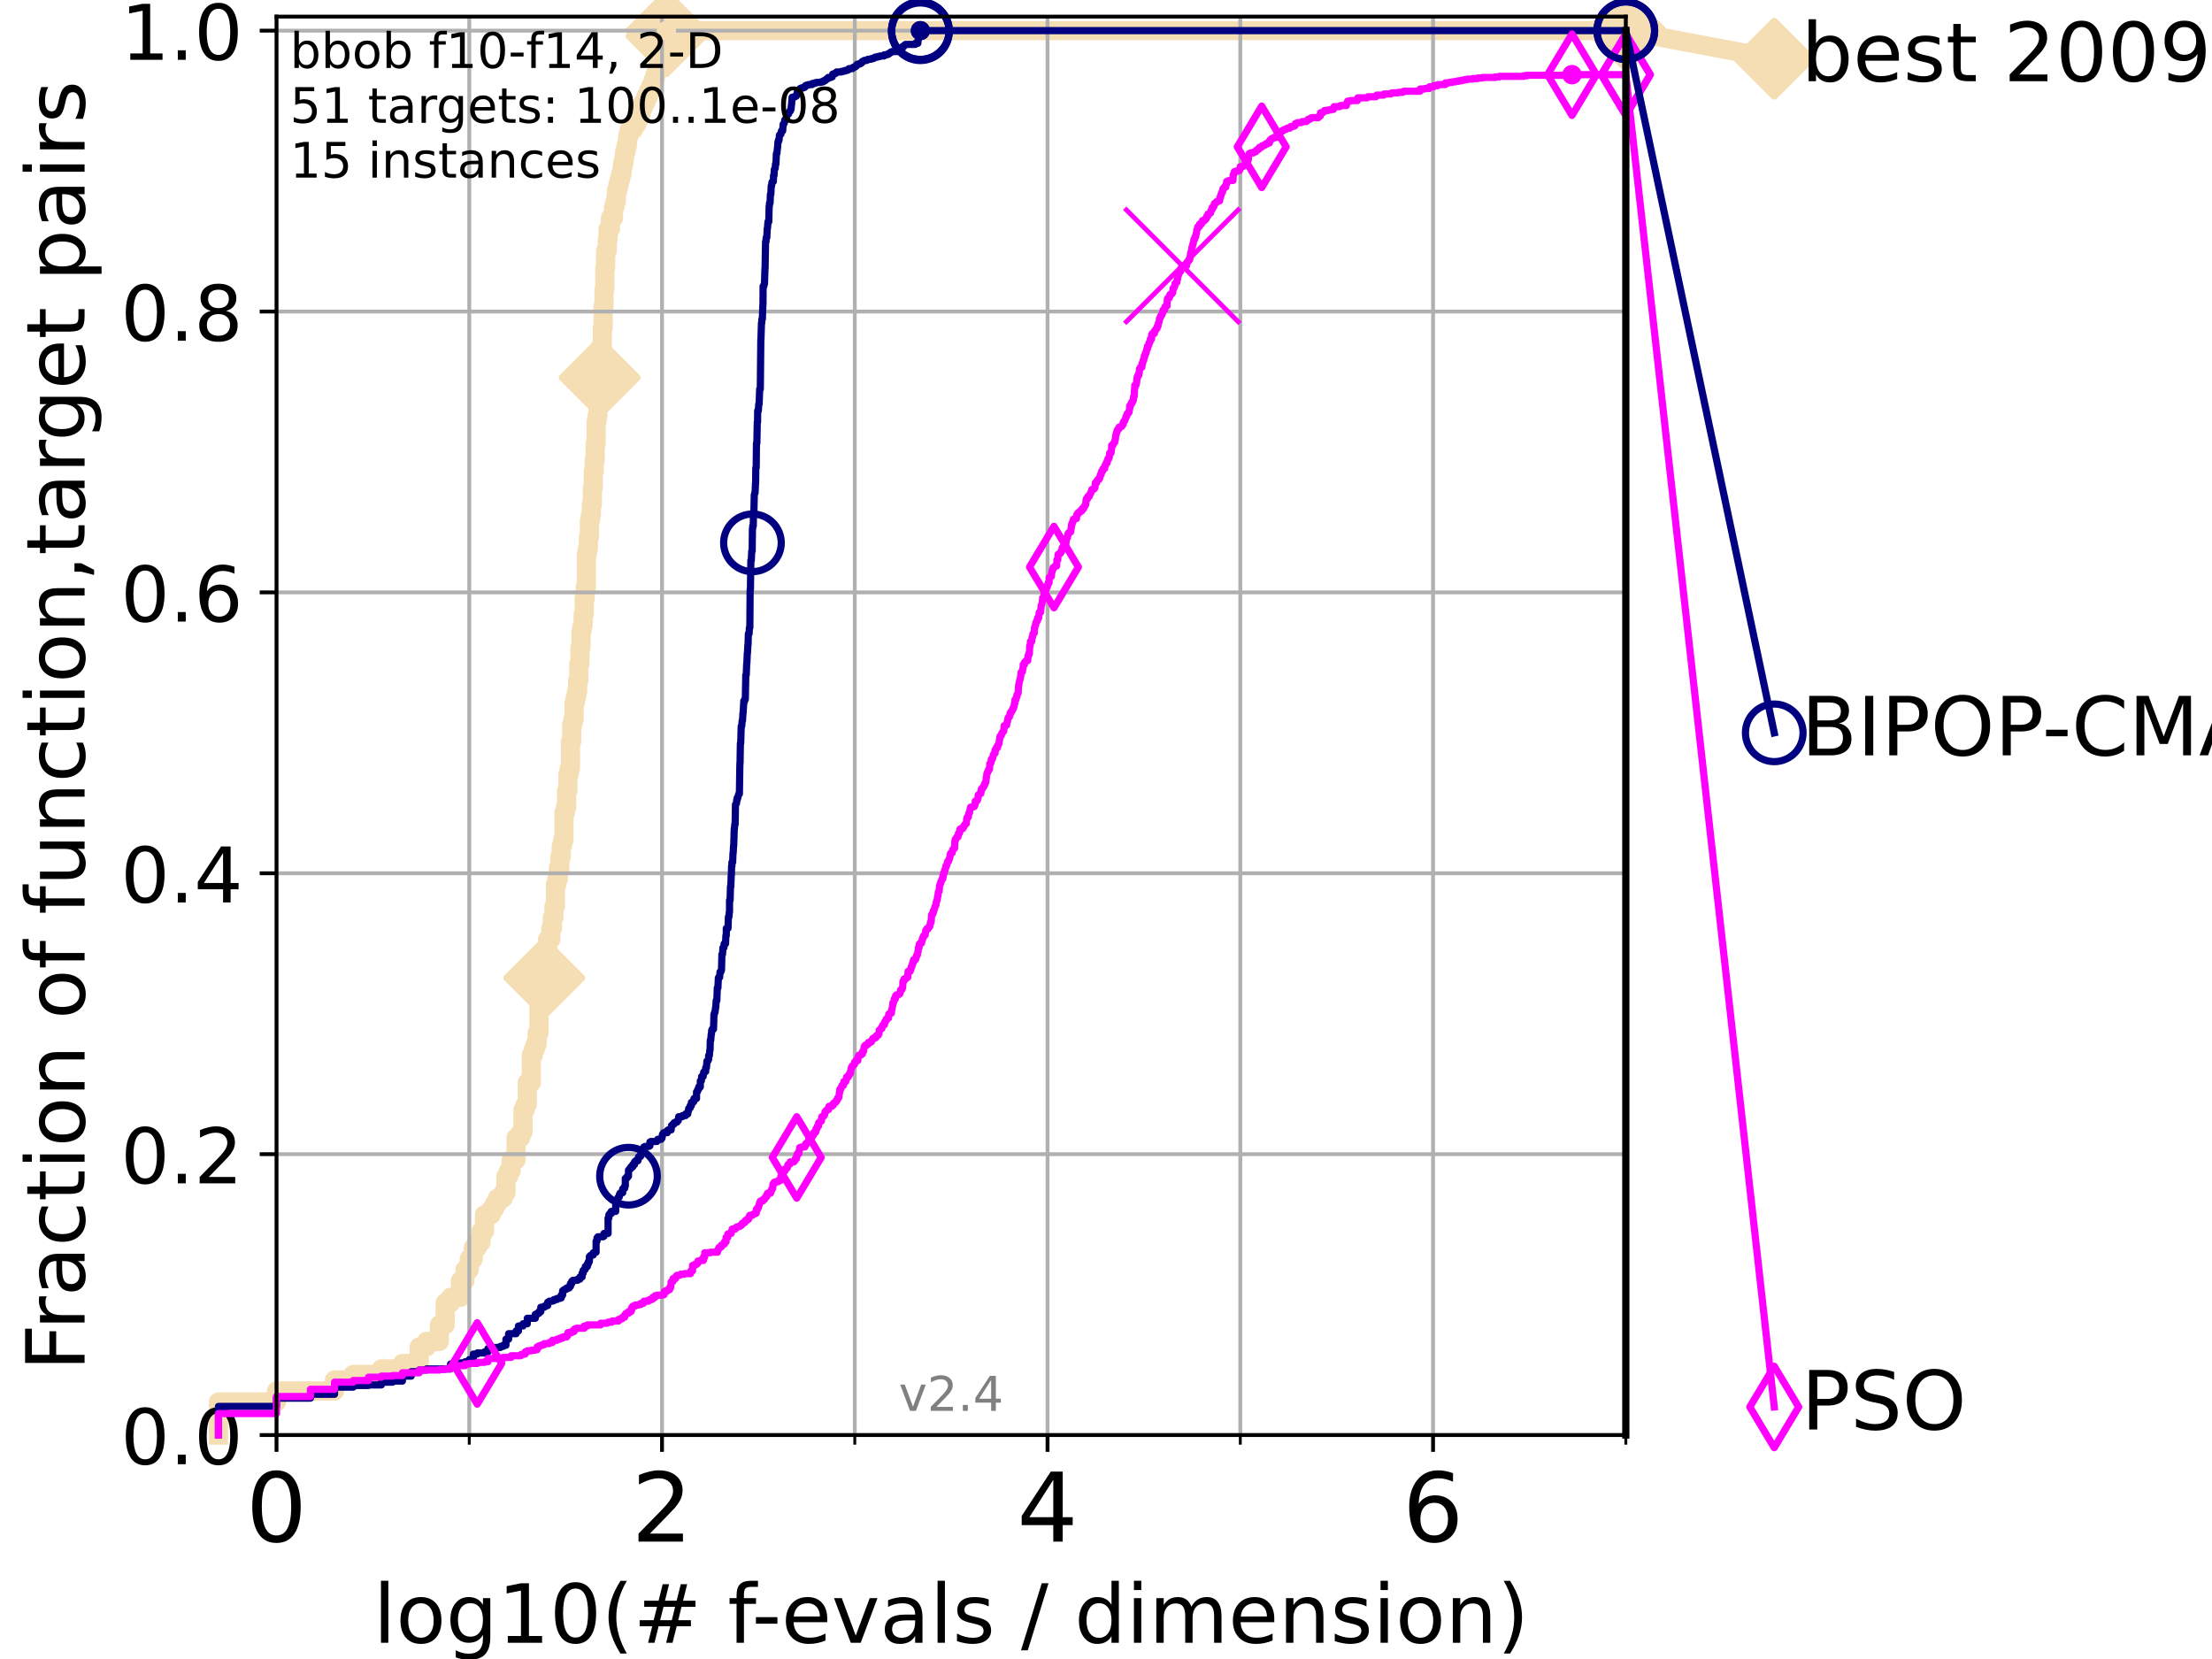 <?xml version="1.0" encoding="utf-8" standalone="no"?>
<!DOCTYPE svg PUBLIC "-//W3C//DTD SVG 1.1//EN"
  "http://www.w3.org/Graphics/SVG/1.1/DTD/svg11.dtd">
<!-- Created with matplotlib (https://matplotlib.org/) -->
<svg height="345.6pt" version="1.1" viewBox="0 0 460.8 345.6" width="460.8pt" xmlns="http://www.w3.org/2000/svg" xmlns:xlink="http://www.w3.org/1999/xlink">
 <defs>
  <style type="text/css">*{stroke-linecap:butt;stroke-linejoin:round;}</style>
 </defs>
 <g id="figure_1">
  <g id="patch_1">
   <path d="M 0 345.6 
L 460.8 345.6 
L 460.8 0 
L 0 0 
z
" style="fill:#ffffff;"/>
  </g>
  <g id="axes_1">
   <g id="patch_2">
    <path d="M 57.6 298.944 
L 338.688 298.944 
L 338.688 3.456 
L 57.6 3.456 
z
" style="fill:#ffffff;"/>
   </g>
   <g id="line2d_1">
    <path d="M 45.512 298.944 
L 45.512 292.06 
L 57.6 292.06 
L 57.6 289.766 
L 69.688 289.766 
L 69.688 287.471 
L 73.579 287.471 
L 73.579 286.324 
L 79.447 286.324 
L 79.447 285.176 
L 83.83 285.176 
L 83.83 284.029 
L 87.33 284.029 
L 87.33 280.587 
L 88.847 280.587 
L 88.847 279.44 
L 91.535 279.44 
L 91.535 275.998 
L 92.738 275.998 
L 92.738 271.409 
L 93.864 271.409 
L 93.864 270.261 
L 95.918 270.261 
L 95.918 266.82 
L 96.861 266.82 
L 96.861 264.525 
L 97.755 264.525 
L 97.755 262.23 
L 98.606 262.23 
L 98.606 259.936 
L 99.418 259.936 
L 99.418 258.788 
L 100.193 258.788 
L 100.193 256.494 
L 100.935 256.494 
L 100.935 253.052 
L 102.331 253.052 
L 102.331 251.905 
L 102.989 251.905 
L 102.989 250.757 
L 103.623 250.757 
L 103.623 249.61 
L 104.826 249.61 
L 104.826 248.463 
L 105.398 248.463 
L 105.398 245.021 
L 105.952 245.021 
L 105.952 243.873 
L 106.489 243.873 
L 106.489 241.579 
L 107.515 241.579 
L 107.515 236.99 
L 108.484 236.99 
L 108.484 235.842 
L 108.949 235.842 
L 108.949 231.253 
L 109.402 231.253 
L 109.402 230.106 
L 109.843 230.106 
L 109.843 225.517 
L 110.694 225.517 
L 110.694 219.78 
L 111.105 219.78 
L 111.105 218.633 
L 111.506 218.633 
L 111.506 217.485 
L 111.897 217.485 
L 111.897 215.191 
L 112.281 215.191 
L 112.281 208.307 
L 113.023 208.307 
L 113.023 206.012 
L 113.383 206.012 
L 113.383 203.718 
L 113.735 203.718 
L 113.735 200.276 
L 114.08 200.276 
L 114.08 195.687 
L 114.751 195.687 
L 114.751 193.392 
L 115.077 193.392 
L 115.077 191.097 
L 115.397 191.097 
L 115.397 188.803 
L 115.711 188.803 
L 115.711 184.214 
L 116.02 184.214 
L 116.02 183.066 
L 116.323 183.066 
L 116.323 180.772 
L 116.621 180.772 
L 116.621 178.477 
L 116.914 178.477 
L 116.914 176.183 
L 117.203 176.183 
L 117.203 175.035 
L 117.486 175.035 
L 117.486 169.299 
L 117.765 169.299 
L 117.765 168.151 
L 118.04 168.151 
L 118.04 164.709 
L 118.31 164.709 
L 118.31 161.268 
L 118.577 161.268 
L 118.577 160.12 
L 118.839 160.12 
L 118.839 154.384 
L 119.097 154.384 
L 119.097 150.942 
L 119.352 150.942 
L 119.352 149.795 
L 119.603 149.795 
L 119.603 146.353 
L 119.85 146.353 
L 119.85 145.205 
L 120.094 145.205 
L 120.094 144.058 
L 120.335 144.058 
L 120.335 141.763 
L 120.572 141.763 
L 120.572 138.322 
L 120.806 138.322 
L 120.806 134.88 
L 121.037 134.88 
L 121.037 131.438 
L 121.265 131.438 
L 121.265 130.29 
L 121.49 130.29 
L 121.49 127.996 
L 121.712 127.996 
L 121.712 124.554 
L 121.931 124.554 
L 121.931 122.259 
L 122.148 122.259 
L 122.148 115.375 
L 122.362 115.375 
L 122.362 114.228 
L 122.573 114.228 
L 122.573 111.934 
L 122.782 111.934 
L 122.782 108.492 
L 122.989 108.492 
L 122.989 107.344 
L 123.193 107.344 
L 123.193 105.05 
L 123.394 105.05 
L 123.394 101.608 
L 123.594 101.608 
L 123.594 98.166 
L 123.791 98.166 
L 123.791 95.871 
L 123.985 95.871 
L 123.985 92.429 
L 124.178 92.429 
L 124.178 87.84 
L 124.369 87.84 
L 124.369 86.693 
L 124.557 86.693 
L 124.557 83.251 
L 124.744 83.251 
L 124.744 80.956 
L 124.928 80.956 
L 124.928 78.662 
L 125.111 78.662 
L 125.111 74.073 
L 125.292 74.073 
L 125.292 71.778 
L 125.471 71.778 
L 125.471 68.336 
L 125.648 68.336 
L 125.648 63.747 
L 125.823 63.747 
L 125.823 60.305 
L 125.996 60.305 
L 125.996 55.716 
L 126.168 55.716 
L 126.168 52.274 
L 126.507 52.274 
L 126.507 49.979 
L 126.674 49.979 
L 126.674 47.685 
L 127.165 47.685 
L 127.165 45.39 
L 127.799 45.39 
L 127.799 43.095 
L 128.108 43.095 
L 128.108 41.948 
L 128.411 41.948 
L 128.411 39.653 
L 128.709 39.653 
L 128.709 38.506 
L 129.002 38.506 
L 129.002 37.359 
L 129.291 37.359 
L 129.291 36.212 
L 129.574 36.212 
L 129.574 35.064 
L 129.714 35.064 
L 129.714 33.917 
L 129.991 33.917 
L 129.991 32.77 
L 130.128 32.77 
L 130.128 31.622 
L 130.398 31.622 
L 130.398 30.475 
L 130.665 30.475 
L 130.665 29.328 
L 130.796 29.328 
L 130.796 28.18 
L 131.056 28.18 
L 131.056 27.033 
L 131.938 27.033 
L 131.938 25.886 
L 132.66 25.886 
L 132.66 24.738 
L 133.239 24.738 
L 133.239 23.591 
L 133.578 23.591 
L 133.578 22.444 
L 134.019 22.444 
L 134.019 21.297 
L 134.556 21.297 
L 134.556 20.149 
L 135.077 20.149 
L 135.077 19.002 
L 135.582 19.002 
L 135.582 17.855 
L 136.073 17.855 
L 136.073 16.707 
L 136.457 16.707 
L 136.457 15.56 
L 136.739 15.56 
L 136.739 14.413 
L 137.108 14.413 
L 137.108 13.265 
L 137.469 13.265 
L 137.469 12.118 
L 137.911 12.118 
L 137.911 10.971 
L 138.084 10.971 
L 138.084 9.824 
L 138.256 9.824 
L 138.256 8.676 
L 138.595 8.676 
L 138.595 7.529 
L 138.845 7.529 
L 138.845 6.382 
L 338.688 6.382 
L 338.688 6.382 
" style="fill:none;stroke:#f5deb3;stroke-linecap:square;stroke-width:4;"/>
   </g>
   <g id="line2d_2">
    <defs>
     <path d="M -0 7.778 
L 7.778 0 
L 0 -7.778 
L -7.778 -0 
z
" id="m28c4b26248" style="stroke:#f5deb3;stroke-linejoin:miter;stroke-width:1.5;"/>
    </defs>
    <g>
     <use style="fill:#f5deb3;stroke:#f5deb3;stroke-linejoin:miter;stroke-width:1.5;" x="113.383" xlink:href="#m28c4b26248" y="203.718"/>
     <use style="fill:#f5deb3;stroke:#f5deb3;stroke-linejoin:miter;stroke-width:1.5;" x="124.928" xlink:href="#m28c4b26248" y="78.662"/>
     <use style="fill:#f5deb3;stroke:#f5deb3;stroke-linejoin:miter;stroke-width:1.5;" x="138.845" xlink:href="#m28c4b26248" y="7.529"/>
     <use style="fill:#f5deb3;stroke:#f5deb3;stroke-linejoin:miter;stroke-width:1.5;" x="138.845" xlink:href="#m28c4b26248" y="6.382"/>
     <use style="fill:#f5deb3;stroke:#f5deb3;stroke-linejoin:miter;stroke-width:1.5;" x="138.845" xlink:href="#m28c4b26248" y="6.382"/>
     <use style="fill:#f5deb3;stroke:#f5deb3;stroke-linejoin:miter;stroke-width:1.5;" x="338.688" xlink:href="#m28c4b26248" y="6.382"/>
    </g>
   </g>
   <g id="line2d_3">
    <path style="fill:none;stroke:#f5deb3;stroke-linecap:square;stroke-width:4;"/>
    <g/>
   </g>
   <g id="line2d_4">
    <path d="M 338.688 6.382 
L 369.608 12.233 
" style="fill:none;stroke:#f5deb3;stroke-linecap:square;stroke-width:4;"/>
    <g>
     <use style="fill:#f5deb3;stroke:#f5deb3;stroke-linejoin:miter;stroke-width:1.5;" x="338.688" xlink:href="#m28c4b26248" y="6.382"/>
     <use style="fill:#f5deb3;stroke:#f5deb3;stroke-linejoin:miter;stroke-width:1.5;" x="369.608" xlink:href="#m28c4b26248" y="12.233"/>
    </g>
   </g>
   <g id="matplotlib.axis_1">
    <g id="xtick_1">
     <g id="line2d_5">
      <path clip-path="url(#pa656121d9a)" d="M 57.6 298.944 
L 57.6 3.456 
" style="fill:none;stroke:#b0b0b0;stroke-linecap:square;stroke-width:0.8;"/>
     </g>
     <g id="line2d_6">
      <defs>
       <path d="M 0 0 
L 0 3.5 
" id="mbce04a12e3" style="stroke:#000000;stroke-width:0.8;"/>
      </defs>
      <g>
       <use style="stroke:#000000;stroke-width:0.8;" x="57.6" xlink:href="#mbce04a12e3" y="298.944"/>
      </g>
     </g>
     <g id="text_1">
      <!-- 0 -->
      <g transform="translate(51.237 321.141)scale(0.2 -0.2)">
       <defs>
        <path d="M 31.781 66.406 
Q 24.172 66.406 20.328 58.906 
Q 16.5 51.422 16.5 36.375 
Q 16.5 21.391 20.328 13.891 
Q 24.172 6.391 31.781 6.391 
Q 39.453 6.391 43.281 13.891 
Q 47.125 21.391 47.125 36.375 
Q 47.125 51.422 43.281 58.906 
Q 39.453 66.406 31.781 66.406 
z
M 31.781 74.219 
Q 44.047 74.219 50.516 64.516 
Q 56.984 54.828 56.984 36.375 
Q 56.984 17.969 50.516 8.266 
Q 44.047 -1.422 31.781 -1.422 
Q 19.531 -1.422 13.062 8.266 
Q 6.594 17.969 6.594 36.375 
Q 6.594 54.828 13.062 64.516 
Q 19.531 74.219 31.781 74.219 
z
" id="DejaVuSans-48"/>
       </defs>
       <use xlink:href="#DejaVuSans-48"/>
      </g>
     </g>
    </g>
    <g id="xtick_2">
     <g id="line2d_7">
      <path clip-path="url(#pa656121d9a)" d="M 137.911 298.944 
L 137.911 3.456 
" style="fill:none;stroke:#b0b0b0;stroke-linecap:square;stroke-width:0.8;"/>
     </g>
     <g id="line2d_8">
      <g>
       <use style="stroke:#000000;stroke-width:0.8;" x="137.911" xlink:href="#mbce04a12e3" y="298.944"/>
      </g>
     </g>
     <g id="text_2">
      <!-- 2 -->
      <g transform="translate(131.548 321.141)scale(0.2 -0.2)">
       <defs>
        <path d="M 19.188 8.297 
L 53.609 8.297 
L 53.609 0 
L 7.328 0 
L 7.328 8.297 
Q 12.938 14.109 22.625 23.891 
Q 32.328 33.688 34.812 36.531 
Q 39.547 41.844 41.422 45.531 
Q 43.312 49.219 43.312 52.781 
Q 43.312 58.594 39.234 62.25 
Q 35.156 65.922 28.609 65.922 
Q 23.969 65.922 18.812 64.312 
Q 13.672 62.703 7.812 59.422 
L 7.812 69.391 
Q 13.766 71.781 18.938 73 
Q 24.125 74.219 28.422 74.219 
Q 39.75 74.219 46.484 68.547 
Q 53.219 62.891 53.219 53.422 
Q 53.219 48.922 51.531 44.891 
Q 49.859 40.875 45.406 35.406 
Q 44.188 33.984 37.641 27.219 
Q 31.109 20.453 19.188 8.297 
z
" id="DejaVuSans-50"/>
       </defs>
       <use xlink:href="#DejaVuSans-50"/>
      </g>
     </g>
    </g>
    <g id="xtick_3">
     <g id="line2d_9">
      <path clip-path="url(#pa656121d9a)" d="M 218.222 298.944 
L 218.222 3.456 
" style="fill:none;stroke:#b0b0b0;stroke-linecap:square;stroke-width:0.8;"/>
     </g>
     <g id="line2d_10">
      <g>
       <use style="stroke:#000000;stroke-width:0.8;" x="218.222" xlink:href="#mbce04a12e3" y="298.944"/>
      </g>
     </g>
     <g id="text_3">
      <!-- 4 -->
      <g transform="translate(211.859 321.141)scale(0.2 -0.2)">
       <defs>
        <path d="M 37.797 64.312 
L 12.891 25.391 
L 37.797 25.391 
z
M 35.203 72.906 
L 47.609 72.906 
L 47.609 25.391 
L 58.016 25.391 
L 58.016 17.188 
L 47.609 17.188 
L 47.609 0 
L 37.797 0 
L 37.797 17.188 
L 4.891 17.188 
L 4.891 26.703 
z
" id="DejaVuSans-52"/>
       </defs>
       <use xlink:href="#DejaVuSans-52"/>
      </g>
     </g>
    </g>
    <g id="xtick_4">
     <g id="line2d_11">
      <path clip-path="url(#pa656121d9a)" d="M 298.533 298.944 
L 298.533 3.456 
" style="fill:none;stroke:#b0b0b0;stroke-linecap:square;stroke-width:0.8;"/>
     </g>
     <g id="line2d_12">
      <g>
       <use style="stroke:#000000;stroke-width:0.8;" x="298.533" xlink:href="#mbce04a12e3" y="298.944"/>
      </g>
     </g>
     <g id="text_4">
      <!-- 6 -->
      <g transform="translate(292.17 321.141)scale(0.2 -0.2)">
       <defs>
        <path d="M 33.016 40.375 
Q 26.375 40.375 22.484 35.828 
Q 18.609 31.297 18.609 23.391 
Q 18.609 15.531 22.484 10.953 
Q 26.375 6.391 33.016 6.391 
Q 39.656 6.391 43.531 10.953 
Q 47.406 15.531 47.406 23.391 
Q 47.406 31.297 43.531 35.828 
Q 39.656 40.375 33.016 40.375 
z
M 52.594 71.297 
L 52.594 62.312 
Q 48.875 64.062 45.094 64.984 
Q 41.312 65.922 37.594 65.922 
Q 27.828 65.922 22.672 59.328 
Q 17.531 52.734 16.797 39.406 
Q 19.672 43.656 24.016 45.922 
Q 28.375 48.188 33.594 48.188 
Q 44.578 48.188 50.953 41.516 
Q 57.328 34.859 57.328 23.391 
Q 57.328 12.156 50.688 5.359 
Q 44.047 -1.422 33.016 -1.422 
Q 20.359 -1.422 13.672 8.266 
Q 6.984 17.969 6.984 36.375 
Q 6.984 53.656 15.188 63.938 
Q 23.391 74.219 37.203 74.219 
Q 40.922 74.219 44.703 73.484 
Q 48.484 72.75 52.594 71.297 
z
" id="DejaVuSans-54"/>
       </defs>
       <use xlink:href="#DejaVuSans-54"/>
      </g>
     </g>
    </g>
    <g id="xtick_5">
     <g id="line2d_13">
      <path clip-path="url(#pa656121d9a)" d="M 97.755 298.944 
L 97.755 3.456 
" style="fill:none;stroke:#b0b0b0;stroke-linecap:square;stroke-width:0.8;"/>
     </g>
     <g id="line2d_14">
      <defs>
       <path d="M 0 0 
L 0 2 
" id="m3794c2b8d5" style="stroke:#000000;stroke-width:0.6;"/>
      </defs>
      <g>
       <use style="stroke:#000000;stroke-width:0.6;" x="97.755" xlink:href="#m3794c2b8d5" y="298.944"/>
      </g>
     </g>
    </g>
    <g id="xtick_6">
     <g id="line2d_15">
      <path clip-path="url(#pa656121d9a)" d="M 178.066 298.944 
L 178.066 3.456 
" style="fill:none;stroke:#b0b0b0;stroke-linecap:square;stroke-width:0.8;"/>
     </g>
     <g id="line2d_16">
      <g>
       <use style="stroke:#000000;stroke-width:0.6;" x="178.066" xlink:href="#m3794c2b8d5" y="298.944"/>
      </g>
     </g>
    </g>
    <g id="xtick_7">
     <g id="line2d_17">
      <path clip-path="url(#pa656121d9a)" d="M 258.377 298.944 
L 258.377 3.456 
" style="fill:none;stroke:#b0b0b0;stroke-linecap:square;stroke-width:0.8;"/>
     </g>
     <g id="line2d_18">
      <g>
       <use style="stroke:#000000;stroke-width:0.6;" x="258.377" xlink:href="#m3794c2b8d5" y="298.944"/>
      </g>
     </g>
    </g>
    <g id="xtick_8">
     <g id="line2d_19">
      <path clip-path="url(#pa656121d9a)" d="M 338.688 298.944 
L 338.688 3.456 
" style="fill:none;stroke:#b0b0b0;stroke-linecap:square;stroke-width:0.8;"/>
     </g>
     <g id="line2d_20">
      <g>
       <use style="stroke:#000000;stroke-width:0.6;" x="338.688" xlink:href="#m3794c2b8d5" y="298.944"/>
      </g>
     </g>
    </g>
    <g id="text_5">
     <!-- log10(# f-evals / dimension) -->
     <g transform="translate(77.764 342.218)scale(0.17 -0.17)">
      <defs>
       <path d="M 9.422 75.984 
L 18.406 75.984 
L 18.406 0 
L 9.422 0 
z
" id="DejaVuSans-108"/>
       <path d="M 30.609 48.391 
Q 23.391 48.391 19.188 42.75 
Q 14.984 37.109 14.984 27.297 
Q 14.984 17.484 19.156 11.844 
Q 23.344 6.203 30.609 6.203 
Q 37.797 6.203 41.984 11.859 
Q 46.188 17.531 46.188 27.297 
Q 46.188 37.016 41.984 42.703 
Q 37.797 48.391 30.609 48.391 
z
M 30.609 56 
Q 42.328 56 49.016 48.375 
Q 55.719 40.766 55.719 27.297 
Q 55.719 13.875 49.016 6.219 
Q 42.328 -1.422 30.609 -1.422 
Q 18.844 -1.422 12.172 6.219 
Q 5.516 13.875 5.516 27.297 
Q 5.516 40.766 12.172 48.375 
Q 18.844 56 30.609 56 
z
" id="DejaVuSans-111"/>
       <path d="M 45.406 27.984 
Q 45.406 37.75 41.375 43.109 
Q 37.359 48.484 30.078 48.484 
Q 22.859 48.484 18.828 43.109 
Q 14.797 37.75 14.797 27.984 
Q 14.797 18.266 18.828 12.891 
Q 22.859 7.516 30.078 7.516 
Q 37.359 7.516 41.375 12.891 
Q 45.406 18.266 45.406 27.984 
z
M 54.391 6.781 
Q 54.391 -7.172 48.188 -13.984 
Q 42 -20.797 29.203 -20.797 
Q 24.469 -20.797 20.266 -20.094 
Q 16.062 -19.391 12.109 -17.922 
L 12.109 -9.188 
Q 16.062 -11.328 19.922 -12.344 
Q 23.781 -13.375 27.781 -13.375 
Q 36.625 -13.375 41.016 -8.766 
Q 45.406 -4.156 45.406 5.172 
L 45.406 9.625 
Q 42.625 4.781 38.281 2.391 
Q 33.938 0 27.875 0 
Q 17.828 0 11.672 7.656 
Q 5.516 15.328 5.516 27.984 
Q 5.516 40.672 11.672 48.328 
Q 17.828 56 27.875 56 
Q 33.938 56 38.281 53.609 
Q 42.625 51.219 45.406 46.391 
L 45.406 54.688 
L 54.391 54.688 
z
" id="DejaVuSans-103"/>
       <path d="M 12.406 8.297 
L 28.516 8.297 
L 28.516 63.922 
L 10.984 60.406 
L 10.984 69.391 
L 28.422 72.906 
L 38.281 72.906 
L 38.281 8.297 
L 54.391 8.297 
L 54.391 0 
L 12.406 0 
z
" id="DejaVuSans-49"/>
       <path d="M 31 75.875 
Q 24.469 64.656 21.281 53.656 
Q 18.109 42.672 18.109 31.391 
Q 18.109 20.125 21.312 9.062 
Q 24.516 -2 31 -13.188 
L 23.188 -13.188 
Q 15.875 -1.703 12.234 9.375 
Q 8.594 20.453 8.594 31.391 
Q 8.594 42.281 12.203 53.312 
Q 15.828 64.359 23.188 75.875 
z
" id="DejaVuSans-40"/>
       <path d="M 51.125 44 
L 36.922 44 
L 32.812 27.688 
L 47.125 27.688 
z
M 43.797 71.781 
L 38.719 51.516 
L 52.984 51.516 
L 58.109 71.781 
L 65.922 71.781 
L 60.891 51.516 
L 76.125 51.516 
L 76.125 44 
L 58.984 44 
L 54.984 27.688 
L 70.516 27.688 
L 70.516 20.219 
L 53.078 20.219 
L 48 0 
L 40.188 0 
L 45.219 20.219 
L 30.906 20.219 
L 25.875 0 
L 18.016 0 
L 23.094 20.219 
L 7.719 20.219 
L 7.719 27.688 
L 24.906 27.688 
L 29 44 
L 13.281 44 
L 13.281 51.516 
L 30.906 51.516 
L 35.891 71.781 
z
" id="DejaVuSans-35"/>
       <path id="DejaVuSans-32"/>
       <path d="M 37.109 75.984 
L 37.109 68.5 
L 28.516 68.5 
Q 23.688 68.5 21.797 66.547 
Q 19.922 64.594 19.922 59.516 
L 19.922 54.688 
L 34.719 54.688 
L 34.719 47.703 
L 19.922 47.703 
L 19.922 0 
L 10.891 0 
L 10.891 47.703 
L 2.297 47.703 
L 2.297 54.688 
L 10.891 54.688 
L 10.891 58.5 
Q 10.891 67.625 15.141 71.797 
Q 19.391 75.984 28.609 75.984 
z
" id="DejaVuSans-102"/>
       <path d="M 4.891 31.391 
L 31.203 31.391 
L 31.203 23.391 
L 4.891 23.391 
z
" id="DejaVuSans-45"/>
       <path d="M 56.203 29.594 
L 56.203 25.203 
L 14.891 25.203 
Q 15.484 15.922 20.484 11.062 
Q 25.484 6.203 34.422 6.203 
Q 39.594 6.203 44.453 7.469 
Q 49.312 8.734 54.109 11.281 
L 54.109 2.781 
Q 49.266 0.734 44.188 -0.344 
Q 39.109 -1.422 33.891 -1.422 
Q 20.797 -1.422 13.156 6.188 
Q 5.516 13.812 5.516 26.812 
Q 5.516 40.234 12.766 48.109 
Q 20.016 56 32.328 56 
Q 43.359 56 49.781 48.891 
Q 56.203 41.797 56.203 29.594 
z
M 47.219 32.234 
Q 47.125 39.594 43.094 43.984 
Q 39.062 48.391 32.422 48.391 
Q 24.906 48.391 20.391 44.141 
Q 15.875 39.891 15.188 32.172 
z
" id="DejaVuSans-101"/>
       <path d="M 2.984 54.688 
L 12.5 54.688 
L 29.594 8.797 
L 46.688 54.688 
L 56.203 54.688 
L 35.688 0 
L 23.484 0 
z
" id="DejaVuSans-118"/>
       <path d="M 34.281 27.484 
Q 23.391 27.484 19.188 25 
Q 14.984 22.516 14.984 16.5 
Q 14.984 11.719 18.141 8.906 
Q 21.297 6.109 26.703 6.109 
Q 34.188 6.109 38.703 11.406 
Q 43.219 16.703 43.219 25.484 
L 43.219 27.484 
z
M 52.203 31.203 
L 52.203 0 
L 43.219 0 
L 43.219 8.297 
Q 40.141 3.328 35.547 0.953 
Q 30.953 -1.422 24.312 -1.422 
Q 15.922 -1.422 10.953 3.297 
Q 6 8.016 6 15.922 
Q 6 25.141 12.172 29.828 
Q 18.359 34.516 30.609 34.516 
L 43.219 34.516 
L 43.219 35.406 
Q 43.219 41.609 39.141 45 
Q 35.062 48.391 27.688 48.391 
Q 23 48.391 18.547 47.266 
Q 14.109 46.141 10.016 43.891 
L 10.016 52.203 
Q 14.938 54.109 19.578 55.047 
Q 24.219 56 28.609 56 
Q 40.484 56 46.344 49.844 
Q 52.203 43.703 52.203 31.203 
z
" id="DejaVuSans-97"/>
       <path d="M 44.281 53.078 
L 44.281 44.578 
Q 40.484 46.531 36.375 47.5 
Q 32.281 48.484 27.875 48.484 
Q 21.188 48.484 17.844 46.438 
Q 14.5 44.391 14.5 40.281 
Q 14.5 37.156 16.891 35.375 
Q 19.281 33.594 26.516 31.984 
L 29.594 31.297 
Q 39.156 29.25 43.188 25.516 
Q 47.219 21.781 47.219 15.094 
Q 47.219 7.469 41.188 3.016 
Q 35.156 -1.422 24.609 -1.422 
Q 20.219 -1.422 15.453 -0.562 
Q 10.688 0.297 5.422 2 
L 5.422 11.281 
Q 10.406 8.688 15.234 7.391 
Q 20.062 6.109 24.812 6.109 
Q 31.156 6.109 34.562 8.281 
Q 37.984 10.453 37.984 14.406 
Q 37.984 18.062 35.516 20.016 
Q 33.062 21.969 24.703 23.781 
L 21.578 24.516 
Q 13.234 26.266 9.516 29.906 
Q 5.812 33.547 5.812 39.891 
Q 5.812 47.609 11.281 51.797 
Q 16.75 56 26.812 56 
Q 31.781 56 36.172 55.266 
Q 40.578 54.547 44.281 53.078 
z
" id="DejaVuSans-115"/>
       <path d="M 25.391 72.906 
L 33.688 72.906 
L 8.297 -9.281 
L 0 -9.281 
z
" id="DejaVuSans-47"/>
       <path d="M 45.406 46.391 
L 45.406 75.984 
L 54.391 75.984 
L 54.391 0 
L 45.406 0 
L 45.406 8.203 
Q 42.578 3.328 38.25 0.953 
Q 33.938 -1.422 27.875 -1.422 
Q 17.969 -1.422 11.734 6.484 
Q 5.516 14.406 5.516 27.297 
Q 5.516 40.188 11.734 48.094 
Q 17.969 56 27.875 56 
Q 33.938 56 38.25 53.625 
Q 42.578 51.266 45.406 46.391 
z
M 14.797 27.297 
Q 14.797 17.391 18.875 11.75 
Q 22.953 6.109 30.078 6.109 
Q 37.203 6.109 41.297 11.75 
Q 45.406 17.391 45.406 27.297 
Q 45.406 37.203 41.297 42.844 
Q 37.203 48.484 30.078 48.484 
Q 22.953 48.484 18.875 42.844 
Q 14.797 37.203 14.797 27.297 
z
" id="DejaVuSans-100"/>
       <path d="M 9.422 54.688 
L 18.406 54.688 
L 18.406 0 
L 9.422 0 
z
M 9.422 75.984 
L 18.406 75.984 
L 18.406 64.594 
L 9.422 64.594 
z
" id="DejaVuSans-105"/>
       <path d="M 52 44.188 
Q 55.375 50.25 60.062 53.125 
Q 64.75 56 71.094 56 
Q 79.641 56 84.281 50.016 
Q 88.922 44.047 88.922 33.016 
L 88.922 0 
L 79.891 0 
L 79.891 32.719 
Q 79.891 40.578 77.094 44.375 
Q 74.312 48.188 68.609 48.188 
Q 61.625 48.188 57.562 43.547 
Q 53.516 38.922 53.516 30.906 
L 53.516 0 
L 44.484 0 
L 44.484 32.719 
Q 44.484 40.625 41.703 44.406 
Q 38.922 48.188 33.109 48.188 
Q 26.219 48.188 22.156 43.531 
Q 18.109 38.875 18.109 30.906 
L 18.109 0 
L 9.078 0 
L 9.078 54.688 
L 18.109 54.688 
L 18.109 46.188 
Q 21.188 51.219 25.484 53.609 
Q 29.781 56 35.688 56 
Q 41.656 56 45.828 52.969 
Q 50 49.953 52 44.188 
z
" id="DejaVuSans-109"/>
       <path d="M 54.891 33.016 
L 54.891 0 
L 45.906 0 
L 45.906 32.719 
Q 45.906 40.484 42.875 44.328 
Q 39.844 48.188 33.797 48.188 
Q 26.516 48.188 22.312 43.547 
Q 18.109 38.922 18.109 30.906 
L 18.109 0 
L 9.078 0 
L 9.078 54.688 
L 18.109 54.688 
L 18.109 46.188 
Q 21.344 51.125 25.703 53.562 
Q 30.078 56 35.797 56 
Q 45.219 56 50.047 50.172 
Q 54.891 44.344 54.891 33.016 
z
" id="DejaVuSans-110"/>
       <path d="M 8.016 75.875 
L 15.828 75.875 
Q 23.141 64.359 26.781 53.312 
Q 30.422 42.281 30.422 31.391 
Q 30.422 20.453 26.781 9.375 
Q 23.141 -1.703 15.828 -13.188 
L 8.016 -13.188 
Q 14.5 -2 17.703 9.062 
Q 20.906 20.125 20.906 31.391 
Q 20.906 42.672 17.703 53.656 
Q 14.5 64.656 8.016 75.875 
z
" id="DejaVuSans-41"/>
      </defs>
      <use xlink:href="#DejaVuSans-108"/>
      <use x="27.783" xlink:href="#DejaVuSans-111"/>
      <use x="88.965" xlink:href="#DejaVuSans-103"/>
      <use x="152.441" xlink:href="#DejaVuSans-49"/>
      <use x="216.064" xlink:href="#DejaVuSans-48"/>
      <use x="279.688" xlink:href="#DejaVuSans-40"/>
      <use x="318.701" xlink:href="#DejaVuSans-35"/>
      <use x="402.49" xlink:href="#DejaVuSans-32"/>
      <use x="434.277" xlink:href="#DejaVuSans-102"/>
      <use x="463.982" xlink:href="#DejaVuSans-45"/>
      <use x="500.066" xlink:href="#DejaVuSans-101"/>
      <use x="561.59" xlink:href="#DejaVuSans-118"/>
      <use x="620.77" xlink:href="#DejaVuSans-97"/>
      <use x="682.049" xlink:href="#DejaVuSans-108"/>
      <use x="709.832" xlink:href="#DejaVuSans-115"/>
      <use x="761.932" xlink:href="#DejaVuSans-32"/>
      <use x="793.719" xlink:href="#DejaVuSans-47"/>
      <use x="827.41" xlink:href="#DejaVuSans-32"/>
      <use x="859.197" xlink:href="#DejaVuSans-100"/>
      <use x="922.674" xlink:href="#DejaVuSans-105"/>
      <use x="950.457" xlink:href="#DejaVuSans-109"/>
      <use x="1047.869" xlink:href="#DejaVuSans-101"/>
      <use x="1109.393" xlink:href="#DejaVuSans-110"/>
      <use x="1172.771" xlink:href="#DejaVuSans-115"/>
      <use x="1224.871" xlink:href="#DejaVuSans-105"/>
      <use x="1252.654" xlink:href="#DejaVuSans-111"/>
      <use x="1313.836" xlink:href="#DejaVuSans-110"/>
      <use x="1377.215" xlink:href="#DejaVuSans-41"/>
     </g>
    </g>
   </g>
   <g id="matplotlib.axis_2">
    <g id="ytick_1">
     <g id="line2d_21">
      <path clip-path="url(#pa656121d9a)" d="M 57.6 298.944 
L 338.688 298.944 
" style="fill:none;stroke:#b0b0b0;stroke-linecap:square;stroke-width:0.8;"/>
     </g>
     <g id="line2d_22">
      <defs>
       <path d="M 0 0 
L -3.5 0 
" id="m2102e2d78a" style="stroke:#000000;stroke-width:0.8;"/>
      </defs>
      <g>
       <use style="stroke:#000000;stroke-width:0.8;" x="57.6" xlink:href="#m2102e2d78a" y="298.944"/>
      </g>
     </g>
     <g id="text_6">
      <!-- 0.0 -->
      <g transform="translate(25.155 305.023)scale(0.16 -0.16)">
       <defs>
        <path d="M 10.688 12.406 
L 21 12.406 
L 21 0 
L 10.688 0 
z
" id="DejaVuSans-46"/>
       </defs>
       <use xlink:href="#DejaVuSans-48"/>
       <use x="63.623" xlink:href="#DejaVuSans-46"/>
       <use x="95.41" xlink:href="#DejaVuSans-48"/>
      </g>
     </g>
    </g>
    <g id="ytick_2">
     <g id="line2d_23">
      <path clip-path="url(#pa656121d9a)" d="M 57.6 240.432 
L 338.688 240.432 
" style="fill:none;stroke:#b0b0b0;stroke-linecap:square;stroke-width:0.8;"/>
     </g>
     <g id="line2d_24">
      <g>
       <use style="stroke:#000000;stroke-width:0.8;" x="57.6" xlink:href="#m2102e2d78a" y="240.432"/>
      </g>
     </g>
     <g id="text_7">
      <!-- 0.2 -->
      <g transform="translate(25.155 246.51)scale(0.16 -0.16)">
       <use xlink:href="#DejaVuSans-48"/>
       <use x="63.623" xlink:href="#DejaVuSans-46"/>
       <use x="95.41" xlink:href="#DejaVuSans-50"/>
      </g>
     </g>
    </g>
    <g id="ytick_3">
     <g id="line2d_25">
      <path clip-path="url(#pa656121d9a)" d="M 57.6 181.919 
L 338.688 181.919 
" style="fill:none;stroke:#b0b0b0;stroke-linecap:square;stroke-width:0.8;"/>
     </g>
     <g id="line2d_26">
      <g>
       <use style="stroke:#000000;stroke-width:0.8;" x="57.6" xlink:href="#m2102e2d78a" y="181.919"/>
      </g>
     </g>
     <g id="text_8">
      <!-- 0.4 -->
      <g transform="translate(25.155 187.998)scale(0.16 -0.16)">
       <use xlink:href="#DejaVuSans-48"/>
       <use x="63.623" xlink:href="#DejaVuSans-46"/>
       <use x="95.41" xlink:href="#DejaVuSans-52"/>
      </g>
     </g>
    </g>
    <g id="ytick_4">
     <g id="line2d_27">
      <path clip-path="url(#pa656121d9a)" d="M 57.6 123.407 
L 338.688 123.407 
" style="fill:none;stroke:#b0b0b0;stroke-linecap:square;stroke-width:0.8;"/>
     </g>
     <g id="line2d_28">
      <g>
       <use style="stroke:#000000;stroke-width:0.8;" x="57.6" xlink:href="#m2102e2d78a" y="123.407"/>
      </g>
     </g>
     <g id="text_9">
      <!-- 0.6 -->
      <g transform="translate(25.155 129.485)scale(0.16 -0.16)">
       <use xlink:href="#DejaVuSans-48"/>
       <use x="63.623" xlink:href="#DejaVuSans-46"/>
       <use x="95.41" xlink:href="#DejaVuSans-54"/>
      </g>
     </g>
    </g>
    <g id="ytick_5">
     <g id="line2d_29">
      <path clip-path="url(#pa656121d9a)" d="M 57.6 64.894 
L 338.688 64.894 
" style="fill:none;stroke:#b0b0b0;stroke-linecap:square;stroke-width:0.8;"/>
     </g>
     <g id="line2d_30">
      <g>
       <use style="stroke:#000000;stroke-width:0.8;" x="57.6" xlink:href="#m2102e2d78a" y="64.894"/>
      </g>
     </g>
     <g id="text_10">
      <!-- 0.8 -->
      <g transform="translate(25.155 70.973)scale(0.16 -0.16)">
       <defs>
        <path d="M 31.781 34.625 
Q 24.75 34.625 20.719 30.859 
Q 16.703 27.094 16.703 20.516 
Q 16.703 13.922 20.719 10.156 
Q 24.75 6.391 31.781 6.391 
Q 38.812 6.391 42.859 10.172 
Q 46.922 13.969 46.922 20.516 
Q 46.922 27.094 42.891 30.859 
Q 38.875 34.625 31.781 34.625 
z
M 21.922 38.812 
Q 15.578 40.375 12.031 44.719 
Q 8.5 49.078 8.5 55.328 
Q 8.5 64.062 14.719 69.141 
Q 20.953 74.219 31.781 74.219 
Q 42.672 74.219 48.875 69.141 
Q 55.078 64.062 55.078 55.328 
Q 55.078 49.078 51.531 44.719 
Q 48 40.375 41.703 38.812 
Q 48.828 37.156 52.797 32.312 
Q 56.781 27.484 56.781 20.516 
Q 56.781 9.906 50.312 4.234 
Q 43.844 -1.422 31.781 -1.422 
Q 19.734 -1.422 13.25 4.234 
Q 6.781 9.906 6.781 20.516 
Q 6.781 27.484 10.781 32.312 
Q 14.797 37.156 21.922 38.812 
z
M 18.312 54.391 
Q 18.312 48.734 21.844 45.562 
Q 25.391 42.391 31.781 42.391 
Q 38.141 42.391 41.719 45.562 
Q 45.312 48.734 45.312 54.391 
Q 45.312 60.062 41.719 63.234 
Q 38.141 66.406 31.781 66.406 
Q 25.391 66.406 21.844 63.234 
Q 18.312 60.062 18.312 54.391 
z
" id="DejaVuSans-56"/>
       </defs>
       <use xlink:href="#DejaVuSans-48"/>
       <use x="63.623" xlink:href="#DejaVuSans-46"/>
       <use x="95.41" xlink:href="#DejaVuSans-56"/>
      </g>
     </g>
    </g>
    <g id="ytick_6">
     <g id="line2d_31">
      <path clip-path="url(#pa656121d9a)" d="M 57.6 6.382 
L 338.688 6.382 
" style="fill:none;stroke:#b0b0b0;stroke-linecap:square;stroke-width:0.8;"/>
     </g>
     <g id="line2d_32">
      <g>
       <use style="stroke:#000000;stroke-width:0.8;" x="57.6" xlink:href="#m2102e2d78a" y="6.382"/>
      </g>
     </g>
     <g id="text_11">
      <!-- 1.0 -->
      <g transform="translate(25.155 12.46)scale(0.16 -0.16)">
       <use xlink:href="#DejaVuSans-49"/>
       <use x="63.623" xlink:href="#DejaVuSans-46"/>
       <use x="95.41" xlink:href="#DejaVuSans-48"/>
      </g>
     </g>
    </g>
    <g id="text_12">
     <!-- Fraction of function,target pairs -->
     <g transform="translate(17.62 285.585)rotate(-90)scale(0.17 -0.17)">
      <defs>
       <path d="M 9.812 72.906 
L 51.703 72.906 
L 51.703 64.594 
L 19.672 64.594 
L 19.672 43.109 
L 48.578 43.109 
L 48.578 34.812 
L 19.672 34.812 
L 19.672 0 
L 9.812 0 
z
" id="DejaVuSans-70"/>
       <path d="M 41.109 46.297 
Q 39.594 47.172 37.812 47.578 
Q 36.031 48 33.891 48 
Q 26.266 48 22.188 43.047 
Q 18.109 38.094 18.109 28.812 
L 18.109 0 
L 9.078 0 
L 9.078 54.688 
L 18.109 54.688 
L 18.109 46.188 
Q 20.953 51.172 25.484 53.578 
Q 30.031 56 36.531 56 
Q 37.453 56 38.578 55.875 
Q 39.703 55.766 41.062 55.516 
z
" id="DejaVuSans-114"/>
       <path d="M 48.781 52.594 
L 48.781 44.188 
Q 44.969 46.297 41.141 47.344 
Q 37.312 48.391 33.406 48.391 
Q 24.656 48.391 19.812 42.844 
Q 14.984 37.312 14.984 27.297 
Q 14.984 17.281 19.812 11.734 
Q 24.656 6.203 33.406 6.203 
Q 37.312 6.203 41.141 7.25 
Q 44.969 8.297 48.781 10.406 
L 48.781 2.094 
Q 45.016 0.344 40.984 -0.531 
Q 36.969 -1.422 32.422 -1.422 
Q 20.062 -1.422 12.781 6.344 
Q 5.516 14.109 5.516 27.297 
Q 5.516 40.672 12.859 48.328 
Q 20.219 56 33.016 56 
Q 37.156 56 41.109 55.141 
Q 45.062 54.297 48.781 52.594 
z
" id="DejaVuSans-99"/>
       <path d="M 18.312 70.219 
L 18.312 54.688 
L 36.812 54.688 
L 36.812 47.703 
L 18.312 47.703 
L 18.312 18.016 
Q 18.312 11.328 20.141 9.422 
Q 21.969 7.516 27.594 7.516 
L 36.812 7.516 
L 36.812 0 
L 27.594 0 
Q 17.188 0 13.234 3.875 
Q 9.281 7.766 9.281 18.016 
L 9.281 47.703 
L 2.688 47.703 
L 2.688 54.688 
L 9.281 54.688 
L 9.281 70.219 
z
" id="DejaVuSans-116"/>
       <path d="M 8.5 21.578 
L 8.5 54.688 
L 17.484 54.688 
L 17.484 21.922 
Q 17.484 14.156 20.5 10.266 
Q 23.531 6.391 29.594 6.391 
Q 36.859 6.391 41.078 11.031 
Q 45.312 15.672 45.312 23.688 
L 45.312 54.688 
L 54.297 54.688 
L 54.297 0 
L 45.312 0 
L 45.312 8.406 
Q 42.047 3.422 37.719 1 
Q 33.406 -1.422 27.688 -1.422 
Q 18.266 -1.422 13.375 4.438 
Q 8.5 10.297 8.5 21.578 
z
M 31.109 56 
z
" id="DejaVuSans-117"/>
       <path d="M 11.719 12.406 
L 22.016 12.406 
L 22.016 4 
L 14.016 -11.625 
L 7.719 -11.625 
L 11.719 4 
z
" id="DejaVuSans-44"/>
       <path d="M 18.109 8.203 
L 18.109 -20.797 
L 9.078 -20.797 
L 9.078 54.688 
L 18.109 54.688 
L 18.109 46.391 
Q 20.953 51.266 25.266 53.625 
Q 29.594 56 35.594 56 
Q 45.562 56 51.781 48.094 
Q 58.016 40.188 58.016 27.297 
Q 58.016 14.406 51.781 6.484 
Q 45.562 -1.422 35.594 -1.422 
Q 29.594 -1.422 25.266 0.953 
Q 20.953 3.328 18.109 8.203 
z
M 48.688 27.297 
Q 48.688 37.203 44.609 42.844 
Q 40.531 48.484 33.406 48.484 
Q 26.266 48.484 22.188 42.844 
Q 18.109 37.203 18.109 27.297 
Q 18.109 17.391 22.188 11.75 
Q 26.266 6.109 33.406 6.109 
Q 40.531 6.109 44.609 11.75 
Q 48.688 17.391 48.688 27.297 
z
" id="DejaVuSans-112"/>
      </defs>
      <use xlink:href="#DejaVuSans-70"/>
      <use x="50.27" xlink:href="#DejaVuSans-114"/>
      <use x="91.383" xlink:href="#DejaVuSans-97"/>
      <use x="152.662" xlink:href="#DejaVuSans-99"/>
      <use x="207.643" xlink:href="#DejaVuSans-116"/>
      <use x="246.852" xlink:href="#DejaVuSans-105"/>
      <use x="274.635" xlink:href="#DejaVuSans-111"/>
      <use x="335.816" xlink:href="#DejaVuSans-110"/>
      <use x="399.195" xlink:href="#DejaVuSans-32"/>
      <use x="430.982" xlink:href="#DejaVuSans-111"/>
      <use x="492.164" xlink:href="#DejaVuSans-102"/>
      <use x="527.369" xlink:href="#DejaVuSans-32"/>
      <use x="559.156" xlink:href="#DejaVuSans-102"/>
      <use x="594.361" xlink:href="#DejaVuSans-117"/>
      <use x="657.74" xlink:href="#DejaVuSans-110"/>
      <use x="721.119" xlink:href="#DejaVuSans-99"/>
      <use x="776.1" xlink:href="#DejaVuSans-116"/>
      <use x="815.309" xlink:href="#DejaVuSans-105"/>
      <use x="843.092" xlink:href="#DejaVuSans-111"/>
      <use x="904.273" xlink:href="#DejaVuSans-110"/>
      <use x="967.652" xlink:href="#DejaVuSans-44"/>
      <use x="999.439" xlink:href="#DejaVuSans-116"/>
      <use x="1038.648" xlink:href="#DejaVuSans-97"/>
      <use x="1099.928" xlink:href="#DejaVuSans-114"/>
      <use x="1139.291" xlink:href="#DejaVuSans-103"/>
      <use x="1202.768" xlink:href="#DejaVuSans-101"/>
      <use x="1264.291" xlink:href="#DejaVuSans-116"/>
      <use x="1303.5" xlink:href="#DejaVuSans-32"/>
      <use x="1335.287" xlink:href="#DejaVuSans-112"/>
      <use x="1398.764" xlink:href="#DejaVuSans-97"/>
      <use x="1460.043" xlink:href="#DejaVuSans-105"/>
      <use x="1487.826" xlink:href="#DejaVuSans-114"/>
      <use x="1528.939" xlink:href="#DejaVuSans-115"/>
     </g>
    </g>
   </g>
   <g id="line2d_33">
    <defs>
     <path d="M 0 1.5 
C 0.398 1.5 0.779 1.342 1.061 1.061 
C 1.342 0.779 1.5 0.398 1.5 0 
C 1.5 -0.398 1.342 -0.779 1.061 -1.061 
C 0.779 -1.342 0.398 -1.5 0 -1.5 
C -0.398 -1.5 -0.779 -1.342 -1.061 -1.061 
C -1.342 -0.779 -1.5 -0.398 -1.5 0 
C -1.5 0.398 -1.342 0.779 -1.061 1.061 
C -0.779 1.342 -0.398 1.5 0 1.5 
z
" id="m124e66fabe" style="stroke:#f5deb3;"/>
    </defs>
    <g>
     <use style="fill:#f5deb3;stroke:#f5deb3;" x="138.845" xlink:href="#m124e66fabe" y="6.382"/>
     <use style="fill:#f5deb3;stroke:#f5deb3;" x="138.845" xlink:href="#m124e66fabe" y="6.382"/>
    </g>
   </g>
   <g id="line2d_34">
    <defs>
     <path d="M 0 1.5 
C 0.398 1.5 0.779 1.342 1.061 1.061 
C 1.342 0.779 1.5 0.398 1.5 0 
C 1.5 -0.398 1.342 -0.779 1.061 -1.061 
C 0.779 -1.342 0.398 -1.5 0 -1.5 
C -0.398 -1.5 -0.779 -1.342 -1.061 -1.061 
C -1.342 -0.779 -1.5 -0.398 -1.5 0 
C -1.5 0.398 -1.342 0.779 -1.061 1.061 
C -0.779 1.342 -0.398 1.5 0 1.5 
z
" id="m3194e384a4" style="stroke:#000080;"/>
    </defs>
    <g>
     <use style="fill:#000080;stroke:#000080;" x="191.729" xlink:href="#m3194e384a4" y="6.382"/>
     <use style="fill:#000080;stroke:#000080;" x="191.729" xlink:href="#m3194e384a4" y="6.382"/>
    </g>
   </g>
   <g id="line2d_35">
    <path d="M 45.512 298.944 
L 45.512 292.978 
L 57.6 292.978 
L 57.6 291.257 
L 64.671 291.257 
L 64.671 290.454 
L 69.688 290.454 
L 69.688 288.962 
L 73.579 288.962 
L 73.579 288.618 
L 76.759 288.618 
L 76.759 288.504 
L 79.447 288.504 
L 79.447 287.93 
L 81.776 287.93 
L 81.776 287.7 
L 83.83 287.7 
L 83.83 286.668 
L 85.667 286.668 
L 85.667 285.75 
L 87.33 285.75 
L 87.33 285.406 
L 88.847 285.406 
L 88.847 285.176 
L 93.864 285.176 
L 93.864 284.144 
L 94.921 284.144 
L 94.921 284.029 
L 95.918 284.029 
L 95.918 283.914 
L 96.861 283.914 
L 96.861 283.685 
L 97.755 283.685 
L 97.755 283.226 
L 98.606 283.226 
L 98.606 282.079 
L 99.418 282.079 
L 99.418 281.849 
L 100.935 281.849 
L 100.935 281.62 
L 101.647 281.62 
L 101.647 280.931 
L 102.331 280.931 
L 102.331 280.817 
L 102.989 280.817 
L 102.989 280.702 
L 104.235 280.702 
L 104.235 280.472 
L 104.826 280.472 
L 104.826 280.243 
L 105.398 280.243 
L 105.398 278.981 
L 105.952 278.981 
L 105.952 277.834 
L 107.515 277.834 
L 107.515 277.26 
L 108.006 277.26 
L 108.006 276.227 
L 108.949 276.227 
L 108.949 275.768 
L 109.843 275.768 
L 109.843 274.621 
L 111.506 274.621 
L 111.506 273.818 
L 111.897 273.818 
L 111.897 273.589 
L 112.281 273.589 
L 112.281 273.244 
L 112.656 273.244 
L 112.656 272.327 
L 113.383 272.327 
L 113.383 272.097 
L 113.735 272.097 
L 113.735 271.982 
L 114.08 271.982 
L 114.08 271.294 
L 114.419 271.294 
L 114.419 271.065 
L 115.077 271.065 
L 115.077 270.95 
L 115.397 270.95 
L 115.397 270.72 
L 116.02 270.72 
L 116.02 270.491 
L 116.621 270.491 
L 116.621 270.376 
L 116.914 270.376 
L 116.914 269.802 
L 117.203 269.802 
L 117.203 268.885 
L 117.486 268.885 
L 117.486 268.655 
L 117.765 268.655 
L 117.765 268.54 
L 118.04 268.54 
L 118.04 268.311 
L 118.577 268.311 
L 118.577 267.967 
L 118.839 267.967 
L 118.839 267.393 
L 119.097 267.393 
L 119.097 266.934 
L 119.352 266.934 
L 119.352 266.705 
L 120.335 266.705 
L 120.335 266.475 
L 120.806 266.475 
L 120.806 266.016 
L 121.265 266.016 
L 121.265 265.213 
L 121.49 265.213 
L 121.49 264.64 
L 121.712 264.64 
L 121.712 264.41 
L 121.931 264.41 
L 121.931 263.837 
L 122.362 263.837 
L 122.362 263.263 
L 122.573 263.263 
L 122.573 262.804 
L 122.782 262.804 
L 122.782 261.771 
L 122.989 261.771 
L 122.989 261.542 
L 123.193 261.542 
L 123.193 261.427 
L 123.594 261.427 
L 123.594 260.968 
L 123.791 260.968 
L 123.791 260.854 
L 124.178 260.854 
L 124.178 258.559 
L 124.369 258.559 
L 124.369 257.871 
L 124.557 257.871 
L 124.557 257.641 
L 125.648 257.641 
L 125.648 257.526 
L 125.823 257.526 
L 125.823 256.953 
L 126.674 256.953 
L 126.674 253.74 
L 126.839 253.74 
L 126.839 253.052 
L 127.003 253.052 
L 127.003 252.822 
L 127.326 252.822 
L 127.326 252.363 
L 128.26 252.363 
L 128.26 250.298 
L 128.411 250.298 
L 128.411 250.069 
L 128.561 250.069 
L 128.561 249.954 
L 128.709 249.954 
L 128.709 249.495 
L 128.856 249.495 
L 128.856 249.38 
L 129.002 249.38 
L 129.002 248.922 
L 129.147 248.922 
L 129.147 248.577 
L 129.291 248.577 
L 129.291 248.463 
L 129.714 248.463 
L 129.714 247.66 
L 129.991 247.66 
L 129.991 247.545 
L 130.128 247.545 
L 130.128 247.086 
L 130.264 247.086 
L 130.264 245.48 
L 130.532 245.48 
L 130.532 245.365 
L 130.665 245.365 
L 130.665 245.021 
L 130.927 245.021 
L 130.927 243.759 
L 131.056 243.759 
L 131.056 243.644 
L 131.185 243.644 
L 131.185 243.415 
L 131.44 243.415 
L 131.44 243.07 
L 131.815 243.07 
L 131.815 242.611 
L 132.182 242.611 
L 132.182 242.038 
L 132.303 242.038 
L 132.303 241.923 
L 132.423 241.923 
L 132.423 241.808 
L 132.894 241.808 
L 132.894 241.349 
L 133.01 241.349 
L 133.01 241.005 
L 133.239 241.005 
L 133.239 240.89 
L 133.466 240.89 
L 133.466 240.432 
L 133.689 240.432 
L 133.8 239.743 
L 133.91 239.743 
L 134.019 239.399 
L 134.128 239.399 
L 134.128 238.94 
L 134.343 238.94 
L 134.343 238.825 
L 135.179 238.825 
L 135.179 238.711 
L 135.382 238.711 
L 135.382 237.907 
L 135.582 237.907 
L 135.582 237.793 
L 136.832 237.793 
L 136.924 237.563 
L 137.016 237.563 
L 137.016 237.334 
L 137.736 237.334 
L 137.823 237.104 
L 137.911 237.104 
L 137.998 236.301 
L 138.084 236.301 
L 138.084 236.187 
L 138.256 236.187 
L 138.256 235.957 
L 139.009 235.957 
L 139.009 235.498 
L 139.172 235.498 
L 139.172 235.383 
L 139.809 235.383 
L 139.887 234.466 
L 140.042 234.466 
L 140.119 234.236 
L 140.348 234.236 
L 140.424 233.892 
L 140.649 233.892 
L 140.649 233.777 
L 141.018 233.777 
L 141.018 233.548 
L 141.163 233.548 
L 141.163 233.433 
L 141.307 233.433 
L 141.379 232.63 
L 142.148 232.63 
L 142.148 232.4 
L 142.818 232.4 
L 142.818 232.056 
L 143.273 232.056 
L 143.337 231.483 
L 143.401 231.483 
L 143.464 230.909 
L 143.591 230.909 
L 143.591 230.794 
L 143.779 230.794 
L 143.779 230.335 
L 144.026 230.335 
L 144.026 229.647 
L 144.391 229.647 
L 144.391 229.532 
L 144.511 229.532 
L 144.57 228.844 
L 145.098 228.844 
L 145.098 227.467 
L 145.213 227.467 
L 145.213 227.352 
L 145.327 227.352 
L 145.327 227.008 
L 145.441 227.008 
L 145.441 226.893 
L 145.554 226.893 
L 145.554 226.434 
L 145.888 226.434 
L 145.888 225.172 
L 146.107 225.172 
L 146.162 224.255 
L 146.485 224.255 
L 146.591 223.337 
L 146.802 223.337 
L 146.802 223.222 
L 147.01 223.222 
L 147.01 222.419 
L 147.165 222.419 
L 147.267 221.042 
L 147.47 221.042 
L 147.57 220.698 
L 147.62 220.698 
L 147.62 219.895 
L 147.77 219.895 
L 147.868 218.747 
L 147.918 218.747 
L 147.967 216.682 
L 148.064 216.682 
L 148.161 215.42 
L 148.21 215.42 
L 148.258 214.617 
L 148.354 214.617 
L 148.354 214.388 
L 148.639 214.388 
L 148.733 211.29 
L 148.827 211.29 
L 148.873 210.831 
L 148.966 210.831 
L 149.058 209.913 
L 149.104 209.913 
L 149.196 208.422 
L 149.332 208.422 
L 149.423 205.783 
L 149.557 205.783 
L 149.647 203.718 
L 149.691 203.718 
L 149.691 203.603 
L 149.911 203.603 
L 149.999 202.456 
L 150.172 202.456 
L 150.258 202.112 
L 150.301 202.112 
L 150.387 198.784 
L 150.514 198.784 
L 150.599 197.408 
L 150.808 197.408 
L 150.85 196.605 
L 151.138 196.605 
L 151.219 194.884 
L 151.301 194.884 
L 151.301 193.392 
L 151.661 193.392 
L 151.74 190.983 
L 151.858 190.983 
L 151.936 189.95 
L 151.975 189.95 
L 151.975 187.541 
L 152.092 187.541 
L 152.169 184.673 
L 152.246 184.673 
L 152.322 182.378 
L 152.36 182.378 
L 152.398 180.428 
L 152.474 180.428 
L 152.474 179.624 
L 152.625 179.624 
L 152.7 177.674 
L 152.737 177.674 
L 152.811 176.183 
L 152.848 176.183 
L 152.959 172.626 
L 152.996 172.626 
L 153.069 171.708 
L 153.142 171.708 
L 153.215 167.578 
L 153.287 167.578 
L 153.395 167.348 
L 153.431 167.348 
L 153.467 166.66 
L 153.574 166.66 
L 153.574 166.201 
L 153.715 166.201 
L 153.82 165.627 
L 153.855 165.627 
L 153.89 165.398 
L 154.029 165.398 
L 154.133 158.973 
L 154.167 158.973 
L 154.236 154.843 
L 154.304 154.843 
L 154.406 151.286 
L 154.507 151.286 
L 154.608 150.139 
L 154.675 150.139 
L 154.774 148.533 
L 154.807 148.533 
L 154.906 146.697 
L 154.939 146.697 
L 154.939 146.008 
L 155.135 146.008 
L 155.135 145.664 
L 155.265 145.664 
L 155.361 140.616 
L 155.457 140.616 
L 155.552 138.207 
L 155.584 138.207 
L 155.679 136.027 
L 155.71 136.027 
L 155.804 134.306 
L 155.836 134.306 
L 155.898 132.011 
L 156.053 132.011 
L 156.114 130.749 
L 156.206 130.749 
L 156.267 122.833 
L 156.328 122.833 
L 156.418 116.752 
L 156.509 116.752 
L 156.599 114.802 
L 156.688 114.802 
L 156.747 110.098 
L 156.806 110.098 
L 156.806 109.524 
L 156.924 109.524 
L 156.953 107.23 
L 157.041 107.23 
L 157.128 103.099 
L 157.157 103.099 
L 157.243 102.64 
L 157.301 102.64 
L 157.387 100.575 
L 157.415 100.575 
L 157.444 97.478 
L 157.529 97.478 
L 157.585 92.315 
L 157.67 92.315 
L 157.754 87.955 
L 157.81 87.955 
L 157.837 85.546 
L 157.976 85.546 
L 158.059 84.169 
L 158.141 84.169 
L 158.25 81.071 
L 158.385 81.071 
L 158.493 70.745 
L 158.519 70.745 
L 158.626 67.303 
L 158.679 67.303 
L 158.706 66.5 
L 158.811 66.5 
L 158.916 63.517 
L 158.942 63.517 
L 158.968 59.617 
L 159.124 59.617 
L 159.201 59.158 
L 159.253 59.158 
L 159.355 55.945 
L 159.38 55.945 
L 159.482 50.323 
L 159.583 50.323 
L 159.608 49.52 
L 159.733 49.52 
L 159.833 47.57 
L 159.882 47.57 
L 159.981 46.193 
L 160.152 46.193 
L 160.225 42.981 
L 160.274 42.981 
L 160.298 42.292 
L 160.418 42.292 
L 160.49 40.457 
L 160.585 40.457 
L 160.656 38.736 
L 160.727 38.736 
L 160.821 37.932 
L 160.961 37.932 
L 160.961 37.818 
L 161.1 37.818 
L 161.146 36.556 
L 161.238 36.556 
L 161.307 35.294 
L 161.375 35.294 
L 161.466 35.064 
L 161.488 35.064 
L 161.556 34.146 
L 161.645 34.146 
L 161.735 31.966 
L 161.845 31.966 
L 161.956 30.819 
L 161.977 30.819 
L 162.065 29.557 
L 162.152 29.557 
L 162.152 29.213 
L 162.282 29.213 
L 162.368 28.18 
L 162.411 28.18 
L 162.411 28.066 
L 162.539 28.066 
L 162.539 27.951 
L 162.687 27.951 
L 162.792 27.263 
L 163.041 27.263 
L 163.144 25.886 
L 163.267 25.886 
L 163.368 25.542 
L 163.409 25.542 
L 163.489 24.968 
L 163.749 24.968 
L 163.848 24.28 
L 163.867 24.28 
L 163.946 24.05 
L 164.005 24.05 
L 164.044 23.706 
L 164.295 23.706 
L 164.372 23.362 
L 164.429 23.362 
L 164.524 23.132 
L 164.638 23.132 
L 164.731 22.788 
L 164.788 22.788 
L 164.881 21.755 
L 164.899 21.755 
L 165.01 20.264 
L 165.429 20.264 
L 165.429 20.149 
L 165.644 20.149 
L 165.644 20.035 
L 165.873 20.035 
L 165.891 19.805 
L 165.996 19.805 
L 166.065 19.231 
L 166.169 19.231 
L 166.255 18.887 
L 166.46 18.887 
L 166.46 18.773 
L 166.578 18.773 
L 166.679 18.428 
L 166.929 18.428 
L 166.929 18.314 
L 167.369 18.314 
L 167.369 18.199 
L 167.656 18.199 
L 167.751 17.855 
L 167.97 17.855 
L 167.97 17.74 
L 168.385 17.74 
L 168.385 17.625 
L 169.158 17.625 
L 169.172 17.396 
L 169.645 17.396 
L 169.645 17.281 
L 170.036 17.281 
L 170.036 17.166 
L 171.004 17.166 
L 171.004 17.052 
L 171.481 17.052 
L 171.57 16.822 
L 171.871 16.822 
L 171.871 16.707 
L 172.007 16.707 
L 172.007 16.593 
L 172.143 16.593 
L 172.143 16.478 
L 172.277 16.478 
L 172.277 16.363 
L 172.53 16.363 
L 172.53 16.134 
L 173.084 16.134 
L 173.084 16.019 
L 173.372 16.019 
L 173.452 15.445 
L 173.733 15.445 
L 173.733 15.331 
L 174.022 15.331 
L 174.022 15.216 
L 174.207 15.216 
L 174.283 14.986 
L 175.273 14.986 
L 175.273 14.872 
L 175.787 14.872 
L 175.787 14.757 
L 176.171 14.757 
L 176.171 14.642 
L 176.593 14.642 
L 176.593 14.527 
L 176.801 14.527 
L 176.838 14.298 
L 177.58 14.298 
L 177.643 14.069 
L 177.873 14.069 
L 177.873 13.954 
L 178.162 13.954 
L 178.162 13.839 
L 178.326 13.839 
L 178.377 13.61 
L 178.514 13.61 
L 178.565 13.38 
L 178.983 13.38 
L 178.983 13.265 
L 179.254 13.265 
L 179.254 13.151 
L 179.449 13.151 
L 179.537 12.921 
L 179.601 12.921 
L 179.601 12.807 
L 179.863 12.807 
L 179.863 12.692 
L 180.043 12.692 
L 180.043 12.577 
L 180.602 12.577 
L 180.602 12.462 
L 180.789 12.462 
L 180.789 12.348 
L 181.427 12.348 
L 181.427 12.233 
L 181.86 12.233 
L 181.86 12.118 
L 182.09 12.118 
L 182.09 12.003 
L 182.344 12.003 
L 182.344 11.889 
L 182.842 11.889 
L 182.842 11.774 
L 183.326 11.774 
L 183.326 11.659 
L 184.151 11.659 
L 184.169 11.43 
L 184.72 11.43 
L 184.72 11.315 
L 185.073 11.315 
L 185.073 11.2 
L 185.213 11.2 
L 185.213 11.086 
L 185.391 11.086 
L 185.391 10.971 
L 185.54 10.971 
L 185.54 10.856 
L 185.799 10.856 
L 185.799 10.741 
L 186.815 10.741 
L 186.815 10.627 
L 186.973 10.627 
L 187.046 10.168 
L 187.463 10.168 
L 187.463 10.053 
L 187.615 10.053 
L 187.615 9.938 
L 187.811 9.938 
L 187.811 9.824 
L 188.166 9.824 
L 188.181 9.594 
L 188.331 9.594 
L 188.442 9.365 
L 188.643 9.365 
L 188.643 9.25 
L 190.674 9.25 
L 190.674 9.02 
L 191.207 9.02 
L 191.281 8.217 
L 191.322 8.217 
L 191.383 7.414 
L 191.444 7.414 
L 191.553 6.955 
L 191.605 6.955 
L 191.605 6.611 
L 191.729 6.611 
L 191.729 6.382 
L 338.688 6.382 
L 338.688 6.382 
" style="fill:none;stroke:#000080;stroke-linecap:square;stroke-width:1.5;"/>
   </g>
   <g id="line2d_36">
    <defs>
     <path d="M 0 6 
C 1.591 6 3.117 5.368 4.243 4.243 
C 5.368 3.117 6 1.591 6 0 
C 6 -1.591 5.368 -3.117 4.243 -4.243 
C 3.117 -5.368 1.591 -6 0 -6 
C -1.591 -6 -3.117 -5.368 -4.243 -4.243 
C -5.368 -3.117 -6 -1.591 -6 0 
C -6 1.591 -5.368 3.117 -4.243 4.243 
C -3.117 5.368 -1.591 6 0 6 
z
" id="mdf7907a556" style="stroke:#000080;stroke-width:1.5;"/>
    </defs>
    <g>
     <use style="fill-opacity:0;stroke:#000080;stroke-width:1.5;" x="130.927" xlink:href="#mdf7907a556" y="245.021"/>
     <use style="fill-opacity:0;stroke:#000080;stroke-width:1.5;" x="156.747" xlink:href="#mdf7907a556" y="113.081"/>
     <use style="fill-opacity:0;stroke:#000080;stroke-width:1.5;" x="191.729" xlink:href="#mdf7907a556" y="6.611"/>
     <use style="fill-opacity:0;stroke:#000080;stroke-width:1.5;" x="191.729" xlink:href="#mdf7907a556" y="6.382"/>
     <use style="fill-opacity:0;stroke:#000080;stroke-width:1.5;" x="191.729" xlink:href="#mdf7907a556" y="6.382"/>
     <use style="fill-opacity:0;stroke:#000080;stroke-width:1.5;" x="338.688" xlink:href="#mdf7907a556" y="6.382"/>
    </g>
   </g>
   <g id="line2d_37">
    <path style="fill:none;stroke:#000080;stroke-linecap:square;stroke-width:1.5;"/>
    <g/>
   </g>
   <g id="line2d_38">
    <defs>
     <path d="M 0 1.5 
C 0.398 1.5 0.779 1.342 1.061 1.061 
C 1.342 0.779 1.5 0.398 1.5 0 
C 1.5 -0.398 1.342 -0.779 1.061 -1.061 
C 0.779 -1.342 0.398 -1.5 0 -1.5 
C -0.398 -1.5 -0.779 -1.342 -1.061 -1.061 
C -1.342 -0.779 -1.5 -0.398 -1.5 0 
C -1.5 0.398 -1.342 0.779 -1.061 1.061 
C -0.779 1.342 -0.398 1.5 0 1.5 
z
" id="me3f155313a" style="stroke:#ff00ff;"/>
    </defs>
    <g>
     <use style="fill:#ff00ff;stroke:#ff00ff;" x="327.474" xlink:href="#me3f155313a" y="15.56"/>
     <use style="fill:#ff00ff;stroke:#ff00ff;" x="327.474" xlink:href="#me3f155313a" y="15.56"/>
    </g>
   </g>
   <g id="line2d_39">
    <path d="M 45.512 298.944 
L 45.512 294.47 
L 57.6 294.47 
L 57.6 290.913 
L 64.671 290.913 
L 64.671 289.421 
L 69.688 289.421 
L 69.688 287.93 
L 73.579 287.93 
L 73.579 287.586 
L 76.759 287.586 
L 76.759 286.897 
L 79.447 286.897 
L 79.447 286.668 
L 81.776 286.668 
L 81.776 286.553 
L 83.83 286.553 
L 83.83 285.979 
L 87.33 285.979 
L 87.33 285.406 
L 91.535 285.406 
L 91.535 285.291 
L 92.738 285.291 
L 92.738 285.176 
L 93.864 285.176 
L 93.864 284.717 
L 94.921 284.717 
L 94.921 284.488 
L 96.861 284.488 
L 96.861 284.144 
L 97.755 284.144 
L 97.755 284.029 
L 99.418 284.029 
L 99.418 283.8 
L 100.935 283.8 
L 100.935 283.685 
L 101.647 283.685 
L 101.647 282.996 
L 104.826 282.996 
L 104.826 282.767 
L 106.489 282.767 
L 106.489 282.423 
L 108.484 282.423 
L 108.484 282.193 
L 108.949 282.193 
L 108.949 282.079 
L 109.402 282.079 
L 109.402 281.62 
L 109.843 281.62 
L 109.843 281.39 
L 110.694 281.39 
L 110.694 281.276 
L 111.506 281.276 
L 111.506 281.161 
L 111.897 281.161 
L 111.897 280.587 
L 112.281 280.587 
L 112.281 280.358 
L 112.656 280.358 
L 112.656 280.243 
L 113.023 280.243 
L 113.023 280.128 
L 113.383 280.128 
L 113.383 279.899 
L 114.419 279.899 
L 114.419 279.669 
L 115.077 279.669 
L 115.077 279.21 
L 116.02 279.21 
L 116.02 278.981 
L 116.621 278.981 
L 116.621 278.751 
L 117.203 278.751 
L 117.203 278.522 
L 118.04 278.522 
L 118.04 278.178 
L 118.31 278.178 
L 118.31 277.604 
L 119.097 277.604 
L 119.097 277.375 
L 119.603 277.375 
L 119.603 276.916 
L 119.85 276.916 
L 119.85 276.801 
L 120.094 276.801 
L 120.094 276.686 
L 121.712 276.686 
L 121.712 276.227 
L 122.362 276.227 
L 122.362 275.998 
L 125.111 275.998 
L 125.111 275.654 
L 126.507 275.654 
L 126.507 275.539 
L 126.674 275.539 
L 126.674 275.424 
L 127.485 275.424 
L 127.485 275.195 
L 128.856 275.195 
L 128.856 274.851 
L 129.291 274.851 
L 129.291 274.736 
L 129.574 274.736 
L 129.574 274.506 
L 129.714 274.506 
L 129.714 274.392 
L 130.128 274.392 
L 130.128 273.933 
L 130.264 273.933 
L 130.264 273.818 
L 130.398 273.818 
L 130.398 273.589 
L 130.927 273.589 
L 130.927 273.244 
L 131.44 273.244 
L 131.44 273.015 
L 131.566 273.015 
L 131.566 272.441 
L 131.691 272.441 
L 131.691 272.327 
L 131.815 272.327 
L 131.815 272.097 
L 132.303 272.097 
L 132.303 271.868 
L 133.01 271.868 
L 133.01 271.753 
L 133.466 271.753 
L 133.466 271.523 
L 134.019 271.523 
L 134.128 271.065 
L 135.077 271.065 
L 135.077 270.835 
L 135.382 270.835 
L 135.382 270.72 
L 135.78 270.72 
L 135.78 270.606 
L 135.976 270.606 
L 135.976 270.261 
L 136.457 270.261 
L 136.457 269.917 
L 136.924 269.917 
L 136.924 269.802 
L 138.084 269.802 
L 138.084 269.688 
L 138.341 269.688 
L 138.426 268.999 
L 138.927 268.999 
L 138.927 268.77 
L 139.172 268.77 
L 139.172 268.655 
L 139.494 268.655 
L 139.494 268.196 
L 139.731 268.196 
L 139.809 267.049 
L 139.965 267.049 
L 139.965 266.934 
L 140.196 266.934 
L 140.196 266.361 
L 140.723 266.361 
L 140.797 265.902 
L 141.018 265.902 
L 141.018 265.672 
L 141.592 265.672 
L 141.592 265.557 
L 141.802 265.557 
L 141.802 265.443 
L 142.553 265.443 
L 142.553 265.328 
L 143.841 265.328 
L 143.903 264.754 
L 144.27 264.754 
L 144.27 263.607 
L 144.748 263.607 
L 144.748 263.378 
L 145.155 263.378 
L 145.155 263.148 
L 145.384 263.148 
L 145.384 262.689 
L 145.833 262.689 
L 145.833 262.574 
L 146.538 262.574 
L 146.538 261.886 
L 146.802 261.886 
L 146.802 260.968 
L 148.015 260.968 
L 148.015 260.854 
L 149.468 260.854 
L 149.557 260.28 
L 149.691 260.28 
L 149.691 260.05 
L 149.824 260.05 
L 149.824 259.821 
L 150.129 259.821 
L 150.129 259.706 
L 150.301 259.706 
L 150.301 259.362 
L 150.599 259.362 
L 150.683 259.133 
L 150.933 259.133 
L 150.933 258.674 
L 151.26 258.674 
L 151.26 257.756 
L 151.621 257.756 
L 151.621 257.067 
L 151.975 257.067 
L 151.975 256.953 
L 152.322 256.953 
L 152.398 256.494 
L 152.436 256.494 
L 152.512 256.035 
L 153.178 256.035 
L 153.178 255.805 
L 153.323 255.805 
L 153.323 255.691 
L 153.502 255.691 
L 153.502 255.576 
L 153.855 255.576 
L 153.855 255.461 
L 154.167 255.461 
L 154.167 255.346 
L 154.338 255.346 
L 154.338 255.232 
L 154.473 255.232 
L 154.574 254.888 
L 154.841 254.888 
L 154.906 254.658 
L 155.168 254.658 
L 155.168 254.429 
L 155.329 254.429 
L 155.329 254.199 
L 155.679 254.199 
L 155.679 253.97 
L 155.96 253.97 
L 156.022 253.511 
L 156.175 253.511 
L 156.175 253.167 
L 156.688 253.167 
L 156.688 253.052 
L 156.924 253.052 
L 156.924 252.937 
L 157.128 252.937 
L 157.128 252.822 
L 157.415 252.822 
L 157.415 252.708 
L 157.557 252.708 
L 157.557 251.905 
L 157.837 251.905 
L 157.837 251.56 
L 158.004 251.56 
L 158.113 250.987 
L 158.168 250.987 
L 158.277 250.413 
L 158.412 250.413 
L 158.412 250.184 
L 158.916 250.184 
L 158.994 249.839 
L 159.278 249.839 
L 159.278 249.61 
L 159.406 249.61 
L 159.507 249.266 
L 159.733 249.266 
L 159.733 248.922 
L 159.882 248.922 
L 159.882 248.577 
L 160.514 248.577 
L 160.538 248.118 
L 160.68 248.118 
L 160.774 247.66 
L 160.938 247.66 
L 161.031 246.627 
L 161.261 246.627 
L 161.284 246.283 
L 161.668 246.283 
L 161.668 246.168 
L 162.109 246.168 
L 162.109 245.939 
L 162.581 245.939 
L 162.645 245.135 
L 162.708 245.135 
L 162.729 244.906 
L 162.979 244.906 
L 162.979 244.332 
L 163.144 244.332 
L 163.144 244.103 
L 163.287 244.103 
L 163.287 243.988 
L 163.489 243.988 
L 163.489 243.529 
L 163.789 243.529 
L 163.867 243.3 
L 164.024 243.3 
L 164.102 242.726 
L 164.16 242.726 
L 164.16 242.611 
L 164.295 242.611 
L 164.295 242.497 
L 164.562 242.497 
L 164.619 242.038 
L 165.393 242.038 
L 165.447 241.808 
L 165.59 241.808 
L 165.679 241.349 
L 165.943 241.349 
L 165.978 240.661 
L 166.083 240.661 
L 166.1 240.317 
L 166.426 240.317 
L 166.511 239.514 
L 166.578 239.514 
L 166.595 239.055 
L 166.945 239.055 
L 166.945 238.94 
L 167.656 238.94 
L 167.735 238.596 
L 167.845 238.596 
L 167.845 238.252 
L 168.094 238.252 
L 168.11 238.022 
L 168.37 238.022 
L 168.431 237.563 
L 168.642 237.563 
L 168.642 237.219 
L 168.85 237.219 
L 168.85 236.99 
L 169.129 236.99 
L 169.172 236.531 
L 169.418 236.531 
L 169.489 235.957 
L 169.828 235.957 
L 169.884 235.728 
L 169.981 235.728 
L 169.981 235.154 
L 170.174 235.154 
L 170.283 234.58 
L 170.513 234.58 
L 170.527 233.892 
L 170.687 233.892 
L 170.78 233.662 
L 170.965 233.662 
L 170.965 233.548 
L 171.108 233.548 
L 171.199 232.63 
L 171.443 232.63 
L 171.443 232.515 
L 171.62 232.515 
L 171.62 232.286 
L 171.771 232.286 
L 171.871 231.597 
L 172.02 231.597 
L 172.032 231.368 
L 172.216 231.368 
L 172.325 231.138 
L 172.614 231.138 
L 172.697 230.45 
L 173.315 230.45 
L 173.315 230.221 
L 173.587 230.221 
L 173.587 229.876 
L 173.733 229.876 
L 173.733 229.762 
L 173.933 229.762 
L 174 229.532 
L 174.197 229.532 
L 174.24 229.188 
L 174.348 229.188 
L 174.348 229.073 
L 174.488 229.073 
L 174.488 228.729 
L 174.627 228.729 
L 174.627 228.614 
L 174.754 228.614 
L 174.859 227.582 
L 174.911 227.582 
L 174.953 226.893 
L 175.16 226.893 
L 175.263 226.434 
L 175.355 226.434 
L 175.416 226.09 
L 175.718 226.09 
L 175.797 225.287 
L 176.209 225.287 
L 176.297 224.828 
L 176.325 224.828 
L 176.354 224.369 
L 176.707 224.369 
L 176.716 224.025 
L 176.904 224.025 
L 176.987 223.566 
L 177.181 223.566 
L 177.263 222.763 
L 177.327 222.763 
L 177.345 222.419 
L 177.445 222.419 
L 177.508 222.075 
L 177.669 222.075 
L 177.669 221.96 
L 177.794 221.96 
L 177.856 221.73 
L 178.005 221.73 
L 178.005 221.272 
L 178.274 221.272 
L 178.3 220.927 
L 178.708 220.927 
L 178.759 220.124 
L 178.842 220.124 
L 178.884 219.895 
L 178.967 219.895 
L 178.967 219.78 
L 179.368 219.78 
L 179.368 219.551 
L 179.657 219.551 
L 179.72 218.977 
L 179.91 218.977 
L 180.019 218.059 
L 180.097 218.059 
L 180.167 217.83 
L 180.267 217.83 
L 180.267 217.715 
L 180.602 217.715 
L 180.602 217.6 
L 180.76 217.6 
L 180.76 217.485 
L 180.879 217.485 
L 180.916 217.141 
L 181.347 217.141 
L 181.347 217.027 
L 181.534 217.027 
L 181.62 216.682 
L 181.726 216.682 
L 181.811 216.338 
L 181.986 216.338 
L 181.986 216.223 
L 182.358 216.223 
L 182.358 216.109 
L 182.507 216.109 
L 182.521 215.765 
L 182.795 215.765 
L 182.795 215.65 
L 182.98 215.65 
L 183.013 215.306 
L 183.125 215.306 
L 183.151 214.617 
L 183.339 214.617 
L 183.384 214.388 
L 183.467 214.388 
L 183.467 214.273 
L 183.708 214.273 
L 183.815 213.699 
L 183.847 213.699 
L 183.847 213.585 
L 183.99 213.585 
L 183.99 213.47 
L 184.249 213.47 
L 184.279 212.896 
L 184.444 212.896 
L 184.504 212.667 
L 184.57 212.667 
L 184.588 212.323 
L 184.809 212.323 
L 184.856 212.093 
L 185.108 212.093 
L 185.12 211.29 
L 185.224 211.29 
L 185.224 211.175 
L 185.368 211.175 
L 185.368 211.061 
L 185.692 211.061 
L 185.771 210.257 
L 185.832 210.257 
L 185.933 209.454 
L 185.972 209.454 
L 186.016 208.881 
L 186.143 208.881 
L 186.246 208.422 
L 186.295 208.422 
L 186.295 208.078 
L 186.522 208.078 
L 186.544 207.504 
L 186.693 207.504 
L 186.693 207.274 
L 187.103 207.274 
L 187.103 207.16 
L 187.258 207.16 
L 187.258 207.045 
L 187.448 207.045 
L 187.509 206.701 
L 187.565 206.701 
L 187.585 206.242 
L 187.711 206.242 
L 187.711 206.127 
L 187.895 206.127 
L 187.965 205.783 
L 188.039 205.783 
L 188.102 204.406 
L 188.288 204.406 
L 188.317 203.947 
L 188.676 203.947 
L 188.705 203.718 
L 188.842 203.718 
L 188.842 203.603 
L 189.098 203.603 
L 189.172 202.341 
L 189.614 202.341 
L 189.69 201.997 
L 189.735 201.997 
L 189.815 201.423 
L 189.957 201.423 
L 190.049 200.85 
L 190.124 200.85 
L 190.132 200.505 
L 190.263 200.505 
L 190.319 199.932 
L 190.704 199.932 
L 190.704 199.588 
L 190.826 199.588 
L 190.893 199.129 
L 190.993 199.129 
L 191.005 198.899 
L 191.121 198.899 
L 191.212 198.211 
L 191.273 198.211 
L 191.314 197.408 
L 191.46 197.408 
L 191.529 196.605 
L 191.805 196.605 
L 191.805 196.49 
L 191.962 196.49 
L 192.049 195.916 
L 192.111 195.916 
L 192.17 195.457 
L 192.297 195.457 
L 192.366 194.998 
L 192.512 194.998 
L 192.554 194.769 
L 192.746 194.769 
L 192.833 193.851 
L 192.944 193.851 
L 193.022 193.507 
L 193.356 193.507 
L 193.388 193.277 
L 193.482 193.277 
L 193.507 193.048 
L 193.679 193.048 
L 193.775 192.474 
L 193.796 192.474 
L 193.818 192.13 
L 193.969 192.13 
L 194.074 190.524 
L 194.261 190.524 
L 194.305 190.18 
L 194.418 190.18 
L 194.439 189.721 
L 194.558 189.721 
L 194.659 189.262 
L 194.703 189.262 
L 194.79 188.803 
L 194.823 188.803 
L 194.923 188.573 
L 194.979 188.573 
L 195.036 187.885 
L 195.091 187.885 
L 195.183 187.541 
L 195.232 187.541 
L 195.317 186.738 
L 195.372 186.738 
L 195.468 185.82 
L 195.526 185.82 
L 195.526 185.705 
L 195.638 185.705 
L 195.736 184.443 
L 195.793 184.443 
L 195.866 184.099 
L 195.928 184.099 
L 196 183.64 
L 196.072 183.64 
L 196.168 183.296 
L 196.211 183.296 
L 196.263 183.066 
L 196.407 183.066 
L 196.407 182.493 
L 196.529 182.493 
L 196.595 181.804 
L 196.709 181.804 
L 196.796 181.231 
L 196.9 181.231 
L 197.006 180.657 
L 197.065 180.657 
L 197.065 180.313 
L 197.199 180.313 
L 197.306 179.969 
L 197.318 179.969 
L 197.37 179.624 
L 197.436 179.624 
L 197.436 179.395 
L 197.613 179.395 
L 197.724 178.936 
L 197.775 178.936 
L 197.876 178.477 
L 197.904 178.477 
L 197.96 177.903 
L 198.037 177.903 
L 198.087 177.674 
L 198.356 177.674 
L 198.465 176.986 
L 198.546 176.986 
L 198.651 176.756 
L 198.848 176.756 
L 198.916 175.15 
L 199.009 175.15 
L 199.009 174.806 
L 199.134 174.806 
L 199.176 174.576 
L 199.277 174.576 
L 199.321 174.347 
L 199.574 174.347 
L 199.645 173.658 
L 199.688 173.658 
L 199.688 173.544 
L 199.899 173.544 
L 199.961 172.741 
L 200.094 172.741 
L 200.094 172.626 
L 200.559 172.626 
L 200.593 172.396 
L 200.726 172.396 
L 200.726 172.167 
L 200.838 172.167 
L 200.93 171.823 
L 201.021 171.823 
L 201.126 171.593 
L 201.286 171.593 
L 201.396 170.561 
L 201.419 170.561 
L 201.485 170.217 
L 201.72 170.217 
L 201.825 169.413 
L 201.868 169.413 
L 201.868 169.299 
L 201.981 169.299 
L 202.074 168.61 
L 202.115 168.61 
L 202.177 168.151 
L 202.609 168.151 
L 202.609 168.037 
L 202.953 168.037 
L 203.029 167.692 
L 203.116 167.692 
L 203.162 166.889 
L 203.479 166.889 
L 203.479 166.66 
L 203.635 166.66 
L 203.737 166.201 
L 203.765 166.201 
L 203.765 165.627 
L 203.924 165.627 
L 204.015 165.398 
L 204.121 165.398 
L 204.121 165.283 
L 204.337 165.283 
L 204.433 164.365 
L 204.506 164.365 
L 204.506 164.251 
L 204.695 164.251 
L 204.742 164.021 
L 204.844 164.021 
L 204.949 163.792 
L 204.986 163.792 
L 204.986 163.562 
L 205.108 163.562 
L 205.177 163.103 
L 205.256 163.103 
L 205.256 162.989 
L 205.367 162.989 
L 205.478 161.841 
L 205.511 161.841 
L 205.583 161.153 
L 205.637 161.153 
L 205.664 160.923 
L 205.76 160.923 
L 205.865 160.579 
L 205.875 160.579 
L 205.875 160.464 
L 205.999 160.464 
L 205.999 160.235 
L 206.137 160.235 
L 206.188 159.088 
L 206.337 159.088 
L 206.347 158.858 
L 206.453 158.858 
L 206.5 158.17 
L 206.713 158.17 
L 206.752 157.826 
L 206.836 157.826 
L 206.94 157.252 
L 206.956 157.252 
L 206.956 157.137 
L 207.069 157.137 
L 207.114 156.908 
L 207.292 156.908 
L 207.292 156.219 
L 207.45 156.219 
L 207.547 155.761 
L 207.794 155.761 
L 207.82 155.302 
L 207.938 155.302 
L 208.038 154.957 
L 208.093 154.957 
L 208.18 154.154 
L 208.226 154.154 
L 208.284 153.581 
L 208.342 153.581 
L 208.342 153.351 
L 208.477 153.351 
L 208.477 153.236 
L 208.591 153.236 
L 208.677 152.778 
L 208.778 152.778 
L 208.799 152.548 
L 208.897 152.548 
L 208.983 152.319 
L 209.1 152.319 
L 209.191 151.171 
L 209.527 151.171 
L 209.527 151.057 
L 209.704 151.057 
L 209.809 150.368 
L 209.87 150.368 
L 209.976 149.68 
L 210.008 149.68 
L 210.031 149.45 
L 210.152 149.45 
L 210.152 149.336 
L 210.292 149.336 
L 210.403 148.877 
L 210.417 148.877 
L 210.421 148.533 
L 210.596 148.533 
L 210.654 148.188 
L 210.78 148.188 
L 210.816 147.959 
L 210.952 147.959 
L 211.015 147.5 
L 211.155 147.5 
L 211.231 147.041 
L 211.294 147.041 
L 211.327 146.467 
L 211.431 146.467 
L 211.431 145.779 
L 211.626 145.779 
L 211.718 145.205 
L 211.819 145.205 
L 211.845 144.746 
L 211.939 144.746 
L 212.048 144.402 
L 212.098 144.402 
L 212.2 142.681 
L 212.243 142.681 
L 212.341 141.993 
L 212.358 141.993 
L 212.466 141.534 
L 212.515 141.534 
L 212.587 140.96 
L 212.627 140.96 
L 212.718 140.042 
L 212.881 140.042 
L 212.881 139.928 
L 212.994 139.928 
L 213.087 139.125 
L 213.137 139.125 
L 213.149 138.436 
L 213.419 138.436 
L 213.421 137.977 
L 213.559 137.977 
L 213.559 137.863 
L 213.682 137.863 
L 213.747 137.633 
L 214.089 137.633 
L 214.165 136.601 
L 214.307 136.601 
L 214.329 136.142 
L 214.441 136.142 
L 214.505 134.535 
L 214.609 134.535 
L 214.656 133.618 
L 214.928 133.618 
L 215.013 132.7 
L 215.104 132.7 
L 215.179 132.011 
L 215.295 132.011 
L 215.295 131.897 
L 215.454 131.897 
L 215.5 130.749 
L 215.58 130.749 
L 215.683 130.176 
L 215.759 130.176 
L 215.823 129.602 
L 215.954 129.602 
L 215.986 129.258 
L 216.158 129.258 
L 216.17 128.684 
L 216.376 128.684 
L 216.47 127.652 
L 216.509 127.652 
L 216.509 127.537 
L 216.782 127.537 
L 216.89 126.16 
L 216.94 126.16 
L 217.049 125.816 
L 217.068 125.816 
L 217.17 124.898 
L 217.188 124.898 
L 217.197 124.554 
L 217.445 124.554 
L 217.494 123.751 
L 217.575 123.751 
L 217.685 123.292 
L 217.69 123.292 
L 217.774 122.948 
L 217.881 122.948 
L 217.943 122.489 
L 218.069 122.489 
L 218.108 122.145 
L 218.198 122.145 
L 218.247 121.8 
L 218.342 121.8 
L 218.391 121.341 
L 218.554 121.341 
L 218.56 120.309 
L 218.685 120.309 
L 218.685 120.194 
L 218.888 120.194 
L 218.888 120.079 
L 219.024 120.079 
L 219.088 119.162 
L 219.155 119.162 
L 219.213 118.703 
L 219.331 118.703 
L 219.388 118.244 
L 219.56 118.244 
L 219.56 118.129 
L 219.675 118.129 
L 219.675 118.014 
L 219.789 118.014 
L 219.789 117.9 
L 220.126 117.9 
L 220.166 116.637 
L 220.355 116.637 
L 220.409 115.49 
L 220.583 115.49 
L 220.583 115.375 
L 220.745 115.375 
L 220.745 115.261 
L 220.902 115.261 
L 220.933 115.031 
L 221.066 115.031 
L 221.066 114.802 
L 221.185 114.802 
L 221.277 114.113 
L 221.331 114.113 
L 221.331 113.999 
L 221.545 113.999 
L 221.599 113.654 
L 221.756 113.654 
L 221.789 113.31 
L 222.036 113.31 
L 222.126 112.392 
L 222.169 112.392 
L 222.169 112.048 
L 222.364 112.048 
L 222.464 111.36 
L 222.476 111.36 
L 222.501 111.13 
L 222.588 111.13 
L 222.588 111.016 
L 222.78 111.016 
L 222.847 110.786 
L 223.047 110.786 
L 223.144 109.983 
L 223.167 109.983 
L 223.209 109.295 
L 223.313 109.295 
L 223.381 108.836 
L 223.481 108.836 
L 223.554 108.377 
L 223.603 108.377 
L 223.622 108.147 
L 223.875 108.147 
L 223.875 108.033 
L 224.244 108.033 
L 224.306 107.23 
L 224.496 107.23 
L 224.51 106.885 
L 224.628 106.885 
L 224.628 106.771 
L 224.878 106.771 
L 224.878 106.656 
L 225.045 106.656 
L 225.045 106.426 
L 225.366 106.426 
L 225.428 105.968 
L 225.732 105.968 
L 225.792 105.623 
L 225.849 105.623 
L 225.849 105.509 
L 225.96 105.509 
L 226.066 105.164 
L 226.164 105.164 
L 226.263 104.017 
L 226.311 104.017 
L 226.311 103.902 
L 226.567 103.902 
L 226.597 103.443 
L 226.898 103.443 
L 226.934 103.099 
L 227.022 103.099 
L 227.093 102.87 
L 227.177 102.87 
L 227.282 102.526 
L 227.304 102.526 
L 227.334 102.296 
L 227.424 102.296 
L 227.453 101.952 
L 227.742 101.952 
L 227.742 101.837 
L 227.956 101.837 
L 228.028 101.608 
L 228.098 101.608 
L 228.176 100.575 
L 228.451 100.575 
L 228.451 100.231 
L 228.59 100.231 
L 228.682 99.887 
L 228.956 99.887 
L 229.064 99.657 
L 229.084 99.657 
L 229.181 99.084 
L 229.202 99.084 
L 229.22 98.854 
L 229.391 98.854 
L 229.489 98.166 
L 229.686 98.166 
L 229.7 97.822 
L 229.813 97.822 
L 229.813 97.592 
L 230.13 97.592 
L 230.223 96.904 
L 230.324 96.904 
L 230.433 96.445 
L 230.642 96.445 
L 230.682 95.871 
L 230.763 95.871 
L 230.763 95.642 
L 230.949 95.642 
L 230.963 95.298 
L 231.075 95.298 
L 231.158 94.38 
L 231.434 94.38 
L 231.543 93.577 
L 231.564 93.577 
L 231.579 92.774 
L 231.833 92.774 
L 231.919 92.429 
L 231.95 92.429 
L 232.058 92.2 
L 232.201 92.2 
L 232.278 91.626 
L 232.339 91.626 
L 232.439 90.594 
L 232.505 90.594 
L 232.576 90.135 
L 232.635 90.135 
L 232.723 89.676 
L 232.778 89.676 
L 232.823 89.446 
L 233.03 89.446 
L 233.11 88.987 
L 233.419 88.987 
L 233.419 88.873 
L 233.651 88.873 
L 233.682 88.643 
L 233.796 88.643 
L 233.889 88.414 
L 233.968 88.414 
L 233.988 87.955 
L 234.113 87.955 
L 234.148 87.725 
L 234.264 87.725 
L 234.367 87.381 
L 234.415 87.381 
L 234.526 86.922 
L 234.598 86.922 
L 234.61 86.693 
L 234.71 86.693 
L 234.802 86.234 
L 234.851 86.234 
L 234.851 86.119 
L 235.05 86.119 
L 235.102 85.89 
L 235.201 85.89 
L 235.293 85.201 
L 235.337 85.201 
L 235.337 84.513 
L 235.514 84.513 
L 235.622 84.054 
L 235.784 84.054 
L 235.814 83.71 
L 235.958 83.71 
L 235.959 83.48 
L 236.07 83.48 
L 236.159 82.563 
L 236.278 82.563 
L 236.346 80.956 
L 236.396 80.956 
L 236.397 80.268 
L 236.635 80.268 
L 236.723 79.809 
L 236.758 79.809 
L 236.851 78.891 
L 236.885 78.891 
L 236.885 78.547 
L 237.008 78.547 
L 237.03 78.203 
L 237.214 78.203 
L 237.26 77.629 
L 237.338 77.629 
L 237.375 76.826 
L 237.538 76.826 
L 237.576 76.482 
L 237.889 76.482 
L 237.918 75.679 
L 238.024 75.679 
L 238.119 75.105 
L 238.246 75.105 
L 238.311 74.531 
L 238.398 74.531 
L 238.398 74.073 
L 238.525 74.073 
L 238.632 73.499 
L 238.765 73.499 
L 238.872 72.81 
L 238.893 72.81 
L 238.893 72.696 
L 239.039 72.696 
L 239.039 72.122 
L 239.196 72.122 
L 239.29 71.893 
L 239.324 71.893 
L 239.352 71.434 
L 239.451 71.434 
L 239.526 71.204 
L 239.577 71.204 
L 239.637 70.631 
L 239.882 70.631 
L 239.907 69.713 
L 240.038 69.713 
L 240.038 69.483 
L 240.473 69.483 
L 240.51 68.91 
L 240.698 68.91 
L 240.774 68.565 
L 240.882 68.565 
L 240.882 68.451 
L 241.028 68.451 
L 241.07 67.992 
L 241.217 67.992 
L 241.316 67.303 
L 241.345 67.303 
L 241.444 67.074 
L 241.467 67.074 
L 241.535 66.386 
L 241.638 66.386 
L 241.712 66.041 
L 241.763 66.041 
L 241.763 65.812 
L 241.921 65.812 
L 241.987 65.582 
L 242.047 65.582 
L 242.134 65.238 
L 242.198 65.238 
L 242.265 64.665 
L 242.323 64.665 
L 242.323 64.55 
L 242.596 64.55 
L 242.683 63.976 
L 242.712 63.976 
L 242.712 63.862 
L 242.919 63.862 
L 242.919 63.747 
L 243.104 63.747 
L 243.183 62.255 
L 243.358 62.255 
L 243.358 62.026 
L 243.604 62.026 
L 243.604 61.682 
L 243.727 61.682 
L 243.727 61.337 
L 243.944 61.337 
L 243.944 61.223 
L 244.126 61.223 
L 244.185 60.993 
L 244.293 60.993 
L 244.362 60.075 
L 244.534 60.075 
L 244.611 59.731 
L 244.697 59.731 
L 244.79 59.043 
L 244.945 59.043 
L 245.012 58.813 
L 245.16 58.813 
L 245.265 58.125 
L 245.311 58.125 
L 245.394 57.437 
L 245.461 57.437 
L 245.568 57.092 
L 245.598 57.092 
L 245.697 56.634 
L 245.816 56.634 
L 245.816 56.519 
L 245.954 56.519 
L 246.063 55.945 
L 246.09 55.945 
L 246.111 55.716 
L 246.211 55.716 
L 246.243 55.371 
L 247.17 55.371 
L 247.27 54.683 
L 247.328 54.683 
L 247.328 54.568 
L 247.468 54.568 
L 247.562 54.339 
L 247.619 54.339 
L 247.619 54.109 
L 247.829 54.109 
L 247.893 53.536 
L 247.956 53.536 
L 248.023 52.733 
L 248.081 52.733 
L 248.164 52.274 
L 248.243 52.274 
L 248.308 51.471 
L 248.385 51.471 
L 248.467 50.897 
L 248.54 50.897 
L 248.638 50.323 
L 248.658 50.323 
L 248.719 49.864 
L 248.867 49.864 
L 248.961 49.291 
L 249.091 49.291 
L 249.185 48.602 
L 249.238 48.602 
L 249.348 47.799 
L 249.381 47.799 
L 249.471 47.57 
L 249.526 47.57 
L 249.526 47.226 
L 249.843 47.226 
L 249.915 46.652 
L 250.284 46.652 
L 250.284 46.423 
L 250.439 46.423 
L 250.478 45.964 
L 250.906 45.964 
L 250.967 45.734 
L 251.046 45.734 
L 251.046 45.619 
L 251.257 45.619 
L 251.318 45.275 
L 251.38 45.275 
L 251.38 45.046 
L 251.601 45.046 
L 251.646 44.587 
L 251.899 44.587 
L 251.899 44.472 
L 252.016 44.472 
L 252.016 44.357 
L 252.192 44.357 
L 252.253 43.898 
L 252.328 43.898 
L 252.379 43.669 
L 252.502 43.669 
L 252.529 43.21 
L 252.761 43.21 
L 252.761 42.981 
L 252.881 42.981 
L 252.979 42.407 
L 253.103 42.407 
L 253.103 42.292 
L 253.283 42.292 
L 253.393 42.063 
L 253.493 42.063 
L 253.493 41.948 
L 253.846 41.948 
L 253.846 41.833 
L 254.08 41.833 
L 254.123 41.145 
L 254.242 41.145 
L 254.277 40.686 
L 254.383 40.686 
L 254.441 40.227 
L 254.545 40.227 
L 254.545 39.998 
L 254.678 39.998 
L 254.757 39.309 
L 254.953 39.309 
L 255.038 38.965 
L 255.342 38.965 
L 255.359 38.506 
L 255.466 38.506 
L 255.53 37.818 
L 255.726 37.818 
L 255.726 37.703 
L 256.072 37.703 
L 256.072 37.588 
L 256.857 37.588 
L 256.893 36.441 
L 256.973 36.441 
L 256.978 36.212 
L 257.086 36.212 
L 257.143 35.753 
L 257.427 35.753 
L 257.427 35.638 
L 257.895 35.638 
L 257.895 35.523 
L 258.212 35.523 
L 258.289 35.064 
L 258.338 35.064 
L 258.354 34.72 
L 258.912 34.72 
L 258.912 34.605 
L 259.055 34.605 
L 259.055 34.491 
L 259.258 34.491 
L 259.34 34.146 
L 259.381 34.146 
L 259.432 33.917 
L 259.588 33.917 
L 259.624 33.687 
L 259.765 33.687 
L 259.765 33.573 
L 259.922 33.573 
L 259.922 33.343 
L 260.042 33.343 
L 260.132 32.311 
L 260.177 32.311 
L 260.25 31.966 
L 260.507 31.966 
L 260.507 31.852 
L 261.108 31.852 
L 261.108 31.737 
L 261.26 31.737 
L 261.26 31.622 
L 261.613 31.622 
L 261.619 31.393 
L 261.749 31.393 
L 261.749 31.278 
L 261.901 31.278 
L 261.901 31.163 
L 262.126 31.163 
L 262.126 31.049 
L 262.281 31.049 
L 262.349 30.704 
L 262.731 30.704 
L 262.839 30.475 
L 262.924 30.475 
L 262.924 30.36 
L 263.301 30.36 
L 263.301 30.246 
L 263.495 30.246 
L 263.603 30.016 
L 263.946 30.016 
L 264.003 29.787 
L 264.45 29.787 
L 264.528 29.213 
L 264.635 29.213 
L 264.635 29.098 
L 264.808 29.098 
L 264.907 28.869 
L 265.172 28.869 
L 265.172 28.754 
L 265.389 28.754 
L 265.389 28.639 
L 265.903 28.639 
L 266.012 28.41 
L 266.016 28.41 
L 266.067 27.836 
L 266.245 27.836 
L 266.245 27.721 
L 266.452 27.721 
L 266.452 27.607 
L 266.595 27.607 
L 266.595 27.492 
L 266.884 27.492 
L 266.884 27.377 
L 267.108 27.377 
L 267.18 27.148 
L 267.422 27.148 
L 267.422 27.033 
L 267.67 27.033 
L 267.67 26.918 
L 267.969 26.918 
L 267.969 26.804 
L 268.15 26.804 
L 268.15 26.689 
L 268.717 26.689 
L 268.824 26.459 
L 268.875 26.459 
L 268.875 26.345 
L 269.374 26.345 
L 269.374 26.23 
L 269.722 26.23 
L 269.832 25.771 
L 270.043 25.771 
L 270.043 25.656 
L 270.348 25.656 
L 270.348 25.542 
L 271.057 25.542 
L 271.057 25.427 
L 271.355 25.427 
L 271.355 25.312 
L 272.161 25.312 
L 272.238 25.083 
L 272.363 25.083 
L 272.363 24.968 
L 272.526 24.968 
L 272.526 24.853 
L 272.867 24.853 
L 272.867 24.738 
L 272.997 24.738 
L 272.997 24.624 
L 273.254 24.624 
L 273.254 24.509 
L 274.631 24.509 
L 274.717 24.28 
L 274.82 24.28 
L 274.82 24.165 
L 275.054 24.165 
L 275.099 23.476 
L 275.568 23.476 
L 275.568 23.362 
L 275.726 23.362 
L 275.726 23.247 
L 275.857 23.247 
L 275.917 23.018 
L 276.638 23.018 
L 276.638 22.903 
L 277.225 22.903 
L 277.225 22.788 
L 277.765 22.788 
L 277.837 22.559 
L 277.902 22.559 
L 277.919 22.214 
L 279.105 22.214 
L 279.105 22.1 
L 279.245 22.1 
L 279.245 21.985 
L 280.483 21.985 
L 280.564 21.411 
L 280.657 21.411 
L 280.739 21.067 
L 281.334 21.067 
L 281.334 20.952 
L 282.78 20.952 
L 282.851 20.379 
L 284.809 20.379 
L 284.809 20.264 
L 284.998 20.264 
L 284.998 20.149 
L 286.626 20.149 
L 286.675 19.92 
L 286.806 19.92 
L 286.806 19.805 
L 288.272 19.805 
L 288.316 19.576 
L 289.767 19.576 
L 289.767 19.461 
L 289.918 19.461 
L 289.918 19.346 
L 291.254 19.346 
L 291.254 19.231 
L 292.177 19.231 
L 292.177 19.117 
L 292.47 19.117 
L 292.47 19.002 
L 295.805 19.002 
L 295.839 18.543 
L 296.796 18.543 
L 296.796 18.428 
L 297.764 18.428 
L 297.764 18.084 
L 298.652 18.084 
L 298.653 17.855 
L 299.489 17.855 
L 299.497 17.625 
L 301.066 17.625 
L 301.074 17.281 
L 301.788 17.281 
L 301.788 17.166 
L 302.52 17.166 
L 302.52 17.052 
L 303.193 17.052 
L 303.193 16.937 
L 303.855 16.937 
L 303.855 16.822 
L 304.486 16.822 
L 304.486 16.707 
L 305.075 16.707 
L 305.075 16.593 
L 305.681 16.593 
L 305.681 16.478 
L 306.801 16.478 
L 306.801 16.363 
L 307.854 16.363 
L 307.854 16.248 
L 308.834 16.248 
L 308.834 16.134 
L 311.524 16.134 
L 311.524 16.019 
L 312.337 16.019 
L 312.337 15.904 
L 317.439 15.904 
L 317.439 15.79 
L 318.019 15.79 
L 318.019 15.675 
L 327.474 15.675 
L 327.474 15.56 
L 338.688 15.56 
L 338.688 15.56 
" style="fill:none;stroke:#ff00ff;stroke-linecap:square;stroke-width:1.5;"/>
   </g>
   <g id="line2d_40">
    <defs>
     <path d="M -0 8.485 
L 5.091 0 
L 0 -8.485 
L -5.091 -0 
z
" id="m1f3dac3afd" style="stroke:#ff00ff;stroke-linejoin:miter;stroke-width:1.5;"/>
    </defs>
    <g>
     <use style="fill-opacity:0;stroke:#ff00ff;stroke-linejoin:miter;stroke-width:1.5;" x="99.418" xlink:href="#m1f3dac3afd" y="284.029"/>
     <use style="fill-opacity:0;stroke:#ff00ff;stroke-linejoin:miter;stroke-width:1.5;" x="165.978" xlink:href="#m1f3dac3afd" y="241.12"/>
     <use style="fill-opacity:0;stroke:#ff00ff;stroke-linejoin:miter;stroke-width:1.5;" x="219.56" xlink:href="#m1f3dac3afd" y="118.129"/>
     <use style="fill-opacity:0;stroke:#ff00ff;stroke-linejoin:miter;stroke-width:1.5;" x="262.839" xlink:href="#m1f3dac3afd" y="30.59"/>
     <use style="fill-opacity:0;stroke:#ff00ff;stroke-linejoin:miter;stroke-width:1.5;" x="327.474" xlink:href="#m1f3dac3afd" y="15.56"/>
     <use style="fill-opacity:0;stroke:#ff00ff;stroke-linejoin:miter;stroke-width:1.5;" x="338.688" xlink:href="#m1f3dac3afd" y="15.56"/>
    </g>
   </g>
   <g id="line2d_41">
    <path style="fill:none;stroke:#ff00ff;stroke-linecap:square;stroke-width:1.5;"/>
    <g/>
   </g>
   <g id="line2d_42">
    <path clip-path="url(#pa656121d9a)" d="M 246.289 55.371 
" style="fill:none;stroke:#ff00ff;stroke-linecap:square;stroke-width:1.5;"/>
    <defs>
     <path d="M -12 12 
L 12 -12 
M -12 -12 
L 12 12 
" id="m7137e08206" style="stroke:#ff00ff;"/>
    </defs>
    <g clip-path="url(#pa656121d9a)">
     <use style="fill:#ff00ff;stroke:#ff00ff;" x="246.289" xlink:href="#m7137e08206" y="55.371"/>
    </g>
   </g>
   <g id="line2d_43">
    <path d="M 338.688 15.56 
L 369.608 293.093 
" style="fill:none;stroke:#ff00ff;stroke-linecap:square;stroke-width:1.5;"/>
    <g>
     <use style="fill-opacity:0;stroke:#ff00ff;stroke-linejoin:miter;stroke-width:1.5;" x="338.688" xlink:href="#m1f3dac3afd" y="15.56"/>
     <use style="fill-opacity:0;stroke:#ff00ff;stroke-linejoin:miter;stroke-width:1.5;" x="369.608" xlink:href="#m1f3dac3afd" y="293.093"/>
    </g>
   </g>
   <g id="line2d_44">
    <path d="M 338.688 6.382 
L 369.608 152.663 
" style="fill:none;stroke:#000080;stroke-linecap:square;stroke-width:1.5;"/>
    <g>
     <use style="fill-opacity:0;stroke:#000080;stroke-width:1.5;" x="338.688" xlink:href="#mdf7907a556" y="6.382"/>
     <use style="fill-opacity:0;stroke:#000080;stroke-width:1.5;" x="369.608" xlink:href="#mdf7907a556" y="152.663"/>
    </g>
   </g>
   <g id="line2d_45">
    <path d="M 338.688 298.944 
L 338.688 6.382 
" style="fill:none;stroke:#000000;stroke-linecap:square;stroke-width:1.5;"/>
   </g>
   <g id="patch_3">
    <path d="M 57.6 298.944 
L 57.6 3.456 
" style="fill:none;stroke:#000000;stroke-linecap:square;stroke-linejoin:miter;stroke-width:0.8;"/>
   </g>
   <g id="patch_4">
    <path d="M 338.688 298.944 
L 338.688 3.456 
" style="fill:none;stroke:#000000;stroke-linecap:square;stroke-linejoin:miter;stroke-width:0.8;"/>
   </g>
   <g id="patch_5">
    <path d="M 57.6 298.944 
L 338.688 298.944 
" style="fill:none;stroke:#000000;stroke-linecap:square;stroke-linejoin:miter;stroke-width:0.8;"/>
   </g>
   <g id="patch_6">
    <path d="M 57.6 3.456 
L 338.688 3.456 
" style="fill:none;stroke:#000000;stroke-linecap:square;stroke-linejoin:miter;stroke-width:0.8;"/>
   </g>
   <g id="text_13">
    <!-- PSO -->
    <g transform="translate(375.229 297.784)scale(0.17 -0.17)">
     <defs>
      <path d="M 19.672 64.797 
L 19.672 37.406 
L 32.078 37.406 
Q 38.969 37.406 42.719 40.969 
Q 46.484 44.531 46.484 51.125 
Q 46.484 57.672 42.719 61.234 
Q 38.969 64.797 32.078 64.797 
z
M 9.812 72.906 
L 32.078 72.906 
Q 44.344 72.906 50.609 67.359 
Q 56.891 61.812 56.891 51.125 
Q 56.891 40.328 50.609 34.812 
Q 44.344 29.297 32.078 29.297 
L 19.672 29.297 
L 19.672 0 
L 9.812 0 
z
" id="DejaVuSans-80"/>
      <path d="M 53.516 70.516 
L 53.516 60.891 
Q 47.906 63.578 42.922 64.891 
Q 37.938 66.219 33.297 66.219 
Q 25.25 66.219 20.875 63.094 
Q 16.5 59.969 16.5 54.203 
Q 16.5 49.359 19.406 46.891 
Q 22.312 44.438 30.422 42.922 
L 36.375 41.703 
Q 47.406 39.594 52.656 34.297 
Q 57.906 29 57.906 20.125 
Q 57.906 9.516 50.797 4.047 
Q 43.703 -1.422 29.984 -1.422 
Q 24.812 -1.422 18.969 -0.25 
Q 13.141 0.922 6.891 3.219 
L 6.891 13.375 
Q 12.891 10.016 18.656 8.297 
Q 24.422 6.594 29.984 6.594 
Q 38.422 6.594 43.016 9.906 
Q 47.609 13.234 47.609 19.391 
Q 47.609 24.75 44.312 27.781 
Q 41.016 30.812 33.5 32.328 
L 27.484 33.5 
Q 16.453 35.688 11.516 40.375 
Q 6.594 45.062 6.594 53.422 
Q 6.594 63.094 13.406 68.656 
Q 20.219 74.219 32.172 74.219 
Q 37.312 74.219 42.625 73.281 
Q 47.953 72.359 53.516 70.516 
z
" id="DejaVuSans-83"/>
      <path d="M 39.406 66.219 
Q 28.656 66.219 22.328 58.203 
Q 16.016 50.203 16.016 36.375 
Q 16.016 22.609 22.328 14.594 
Q 28.656 6.594 39.406 6.594 
Q 50.141 6.594 56.422 14.594 
Q 62.703 22.609 62.703 36.375 
Q 62.703 50.203 56.422 58.203 
Q 50.141 66.219 39.406 66.219 
z
M 39.406 74.219 
Q 54.734 74.219 63.906 63.938 
Q 73.094 53.656 73.094 36.375 
Q 73.094 19.141 63.906 8.859 
Q 54.734 -1.422 39.406 -1.422 
Q 24.031 -1.422 14.812 8.828 
Q 5.609 19.094 5.609 36.375 
Q 5.609 53.656 14.812 63.938 
Q 24.031 74.219 39.406 74.219 
z
" id="DejaVuSans-79"/>
     </defs>
     <use xlink:href="#DejaVuSans-80"/>
     <use x="60.303" xlink:href="#DejaVuSans-83"/>
     <use x="123.779" xlink:href="#DejaVuSans-79"/>
    </g>
   </g>
   <g id="text_14">
    <!-- BIPOP-CMA -->
    <g transform="translate(375.229 157.354)scale(0.17 -0.17)">
     <defs>
      <path d="M 19.672 34.812 
L 19.672 8.109 
L 35.5 8.109 
Q 43.453 8.109 47.281 11.406 
Q 51.125 14.703 51.125 21.484 
Q 51.125 28.328 47.281 31.562 
Q 43.453 34.812 35.5 34.812 
z
M 19.672 64.797 
L 19.672 42.828 
L 34.281 42.828 
Q 41.5 42.828 45.031 45.531 
Q 48.578 48.25 48.578 53.812 
Q 48.578 59.328 45.031 62.062 
Q 41.5 64.797 34.281 64.797 
z
M 9.812 72.906 
L 35.016 72.906 
Q 46.297 72.906 52.391 68.219 
Q 58.5 63.531 58.5 54.891 
Q 58.5 48.188 55.375 44.234 
Q 52.25 40.281 46.188 39.312 
Q 53.469 37.75 57.5 32.781 
Q 61.531 27.828 61.531 20.406 
Q 61.531 10.641 54.891 5.312 
Q 48.25 0 35.984 0 
L 9.812 0 
z
" id="DejaVuSans-66"/>
      <path d="M 9.812 72.906 
L 19.672 72.906 
L 19.672 0 
L 9.812 0 
z
" id="DejaVuSans-73"/>
      <path d="M 64.406 67.281 
L 64.406 56.891 
Q 59.422 61.531 53.781 63.812 
Q 48.141 66.109 41.797 66.109 
Q 29.297 66.109 22.656 58.469 
Q 16.016 50.828 16.016 36.375 
Q 16.016 21.969 22.656 14.328 
Q 29.297 6.688 41.797 6.688 
Q 48.141 6.688 53.781 8.984 
Q 59.422 11.281 64.406 15.922 
L 64.406 5.609 
Q 59.234 2.094 53.438 0.328 
Q 47.656 -1.422 41.219 -1.422 
Q 24.656 -1.422 15.125 8.703 
Q 5.609 18.844 5.609 36.375 
Q 5.609 53.953 15.125 64.078 
Q 24.656 74.219 41.219 74.219 
Q 47.75 74.219 53.531 72.484 
Q 59.328 70.75 64.406 67.281 
z
" id="DejaVuSans-67"/>
      <path d="M 9.812 72.906 
L 24.516 72.906 
L 43.109 23.297 
L 61.812 72.906 
L 76.516 72.906 
L 76.516 0 
L 66.891 0 
L 66.891 64.016 
L 48.094 14.016 
L 38.188 14.016 
L 19.391 64.016 
L 19.391 0 
L 9.812 0 
z
" id="DejaVuSans-77"/>
      <path d="M 34.188 63.188 
L 20.797 26.906 
L 47.609 26.906 
z
M 28.609 72.906 
L 39.797 72.906 
L 67.578 0 
L 57.328 0 
L 50.688 18.703 
L 17.828 18.703 
L 11.188 0 
L 0.781 0 
z
" id="DejaVuSans-65"/>
     </defs>
     <use xlink:href="#DejaVuSans-66"/>
     <use x="68.604" xlink:href="#DejaVuSans-73"/>
     <use x="98.096" xlink:href="#DejaVuSans-80"/>
     <use x="158.398" xlink:href="#DejaVuSans-79"/>
     <use x="237.109" xlink:href="#DejaVuSans-80"/>
     <use x="295.162" xlink:href="#DejaVuSans-45"/>
     <use x="331.246" xlink:href="#DejaVuSans-67"/>
     <use x="401.07" xlink:href="#DejaVuSans-77"/>
     <use x="487.35" xlink:href="#DejaVuSans-65"/>
    </g>
   </g>
   <g id="text_15">
    <!-- best 2009 -->
    <g transform="translate(375.229 16.924)scale(0.17 -0.17)">
     <defs>
      <path d="M 48.688 27.297 
Q 48.688 37.203 44.609 42.844 
Q 40.531 48.484 33.406 48.484 
Q 26.266 48.484 22.188 42.844 
Q 18.109 37.203 18.109 27.297 
Q 18.109 17.391 22.188 11.75 
Q 26.266 6.109 33.406 6.109 
Q 40.531 6.109 44.609 11.75 
Q 48.688 17.391 48.688 27.297 
z
M 18.109 46.391 
Q 20.953 51.266 25.266 53.625 
Q 29.594 56 35.594 56 
Q 45.562 56 51.781 48.094 
Q 58.016 40.188 58.016 27.297 
Q 58.016 14.406 51.781 6.484 
Q 45.562 -1.422 35.594 -1.422 
Q 29.594 -1.422 25.266 0.953 
Q 20.953 3.328 18.109 8.203 
L 18.109 0 
L 9.078 0 
L 9.078 75.984 
L 18.109 75.984 
z
" id="DejaVuSans-98"/>
      <path d="M 10.984 1.516 
L 10.984 10.5 
Q 14.703 8.734 18.5 7.812 
Q 22.312 6.891 25.984 6.891 
Q 35.75 6.891 40.891 13.453 
Q 46.047 20.016 46.781 33.406 
Q 43.953 29.203 39.594 26.953 
Q 35.25 24.703 29.984 24.703 
Q 19.047 24.703 12.672 31.312 
Q 6.297 37.938 6.297 49.422 
Q 6.297 60.641 12.938 67.422 
Q 19.578 74.219 30.609 74.219 
Q 43.266 74.219 49.922 64.516 
Q 56.594 54.828 56.594 36.375 
Q 56.594 19.141 48.406 8.859 
Q 40.234 -1.422 26.422 -1.422 
Q 22.703 -1.422 18.891 -0.688 
Q 15.094 0.047 10.984 1.516 
z
M 30.609 32.422 
Q 37.25 32.422 41.125 36.953 
Q 45.016 41.5 45.016 49.422 
Q 45.016 57.281 41.125 61.844 
Q 37.25 66.406 30.609 66.406 
Q 23.969 66.406 20.094 61.844 
Q 16.219 57.281 16.219 49.422 
Q 16.219 41.5 20.094 36.953 
Q 23.969 32.422 30.609 32.422 
z
" id="DejaVuSans-57"/>
     </defs>
     <use xlink:href="#DejaVuSans-98"/>
     <use x="63.477" xlink:href="#DejaVuSans-101"/>
     <use x="125" xlink:href="#DejaVuSans-115"/>
     <use x="177.1" xlink:href="#DejaVuSans-116"/>
     <use x="216.309" xlink:href="#DejaVuSans-32"/>
     <use x="248.096" xlink:href="#DejaVuSans-50"/>
     <use x="311.719" xlink:href="#DejaVuSans-48"/>
     <use x="375.342" xlink:href="#DejaVuSans-48"/>
     <use x="438.965" xlink:href="#DejaVuSans-57"/>
    </g>
   </g>
   <g id="text_16">
    <!-- bbob f10-f14, 2-D -->
    <g transform="translate(60.411 14.161)scale(0.102 -0.102)">
     <defs>
      <path d="M 19.672 64.797 
L 19.672 8.109 
L 31.594 8.109 
Q 46.688 8.109 53.688 14.938 
Q 60.688 21.781 60.688 36.531 
Q 60.688 51.172 53.688 57.984 
Q 46.688 64.797 31.594 64.797 
z
M 9.812 72.906 
L 30.078 72.906 
Q 51.266 72.906 61.172 64.094 
Q 71.094 55.281 71.094 36.531 
Q 71.094 17.672 61.125 8.828 
Q 51.172 0 30.078 0 
L 9.812 0 
z
" id="DejaVuSans-68"/>
     </defs>
     <use xlink:href="#DejaVuSans-98"/>
     <use x="63.477" xlink:href="#DejaVuSans-98"/>
     <use x="126.953" xlink:href="#DejaVuSans-111"/>
     <use x="188.135" xlink:href="#DejaVuSans-98"/>
     <use x="251.611" xlink:href="#DejaVuSans-32"/>
     <use x="283.398" xlink:href="#DejaVuSans-102"/>
     <use x="318.604" xlink:href="#DejaVuSans-49"/>
     <use x="382.227" xlink:href="#DejaVuSans-48"/>
     <use x="445.85" xlink:href="#DejaVuSans-45"/>
     <use x="481.934" xlink:href="#DejaVuSans-102"/>
     <use x="517.139" xlink:href="#DejaVuSans-49"/>
     <use x="580.762" xlink:href="#DejaVuSans-52"/>
     <use x="644.385" xlink:href="#DejaVuSans-44"/>
     <use x="676.172" xlink:href="#DejaVuSans-32"/>
     <use x="707.959" xlink:href="#DejaVuSans-50"/>
     <use x="771.582" xlink:href="#DejaVuSans-45"/>
     <use x="807.666" xlink:href="#DejaVuSans-68"/>
    </g>
    <!-- 51 targets: 100..1e-08 -->
    <g transform="translate(60.411 25.583)scale(0.102 -0.102)">
     <defs>
      <path d="M 10.797 72.906 
L 49.516 72.906 
L 49.516 64.594 
L 19.828 64.594 
L 19.828 46.734 
Q 21.969 47.469 24.109 47.828 
Q 26.266 48.188 28.422 48.188 
Q 40.625 48.188 47.75 41.5 
Q 54.891 34.812 54.891 23.391 
Q 54.891 11.625 47.562 5.094 
Q 40.234 -1.422 26.906 -1.422 
Q 22.312 -1.422 17.547 -0.641 
Q 12.797 0.141 7.719 1.703 
L 7.719 11.625 
Q 12.109 9.234 16.797 8.062 
Q 21.484 6.891 26.703 6.891 
Q 35.156 6.891 40.078 11.328 
Q 45.016 15.766 45.016 23.391 
Q 45.016 31 40.078 35.438 
Q 35.156 39.891 26.703 39.891 
Q 22.75 39.891 18.812 39.016 
Q 14.891 38.141 10.797 36.281 
z
" id="DejaVuSans-53"/>
      <path d="M 11.719 12.406 
L 22.016 12.406 
L 22.016 0 
L 11.719 0 
z
M 11.719 51.703 
L 22.016 51.703 
L 22.016 39.312 
L 11.719 39.312 
z
" id="DejaVuSans-58"/>
     </defs>
     <use xlink:href="#DejaVuSans-53"/>
     <use x="63.623" xlink:href="#DejaVuSans-49"/>
     <use x="127.246" xlink:href="#DejaVuSans-32"/>
     <use x="159.033" xlink:href="#DejaVuSans-116"/>
     <use x="198.242" xlink:href="#DejaVuSans-97"/>
     <use x="259.521" xlink:href="#DejaVuSans-114"/>
     <use x="298.885" xlink:href="#DejaVuSans-103"/>
     <use x="362.361" xlink:href="#DejaVuSans-101"/>
     <use x="423.885" xlink:href="#DejaVuSans-116"/>
     <use x="463.094" xlink:href="#DejaVuSans-115"/>
     <use x="515.193" xlink:href="#DejaVuSans-58"/>
     <use x="548.885" xlink:href="#DejaVuSans-32"/>
     <use x="580.672" xlink:href="#DejaVuSans-49"/>
     <use x="644.295" xlink:href="#DejaVuSans-48"/>
     <use x="707.918" xlink:href="#DejaVuSans-48"/>
     <use x="771.541" xlink:href="#DejaVuSans-46"/>
     <use x="803.328" xlink:href="#DejaVuSans-46"/>
     <use x="835.115" xlink:href="#DejaVuSans-49"/>
     <use x="898.738" xlink:href="#DejaVuSans-101"/>
     <use x="960.262" xlink:href="#DejaVuSans-45"/>
     <use x="996.346" xlink:href="#DejaVuSans-48"/>
     <use x="1059.969" xlink:href="#DejaVuSans-56"/>
    </g>
    <!-- 15 instances -->
    <g transform="translate(60.411 37.005)scale(0.102 -0.102)">
     <use xlink:href="#DejaVuSans-49"/>
     <use x="63.623" xlink:href="#DejaVuSans-53"/>
     <use x="127.246" xlink:href="#DejaVuSans-32"/>
     <use x="159.033" xlink:href="#DejaVuSans-105"/>
     <use x="186.816" xlink:href="#DejaVuSans-110"/>
     <use x="250.195" xlink:href="#DejaVuSans-115"/>
     <use x="302.295" xlink:href="#DejaVuSans-116"/>
     <use x="341.504" xlink:href="#DejaVuSans-97"/>
     <use x="402.783" xlink:href="#DejaVuSans-110"/>
     <use x="466.162" xlink:href="#DejaVuSans-99"/>
     <use x="521.143" xlink:href="#DejaVuSans-101"/>
     <use x="582.666" xlink:href="#DejaVuSans-115"/>
    </g>
   </g>
   <g id="text_17">
    <!-- v2.4 -->
    <g style="fill:#808080;" transform="translate(187.233 293.909)scale(0.1 -0.1)">
     <use xlink:href="#DejaVuSans-118"/>
     <use x="59.18" xlink:href="#DejaVuSans-50"/>
     <use x="122.803" xlink:href="#DejaVuSans-46"/>
     <use x="154.59" xlink:href="#DejaVuSans-52"/>
    </g>
   </g>
  </g>
 </g>
 <defs>
  <clipPath id="pa656121d9a">
   <rect height="295.488" width="281.088" x="57.6" y="3.456"/>
  </clipPath>
 </defs>
</svg>
